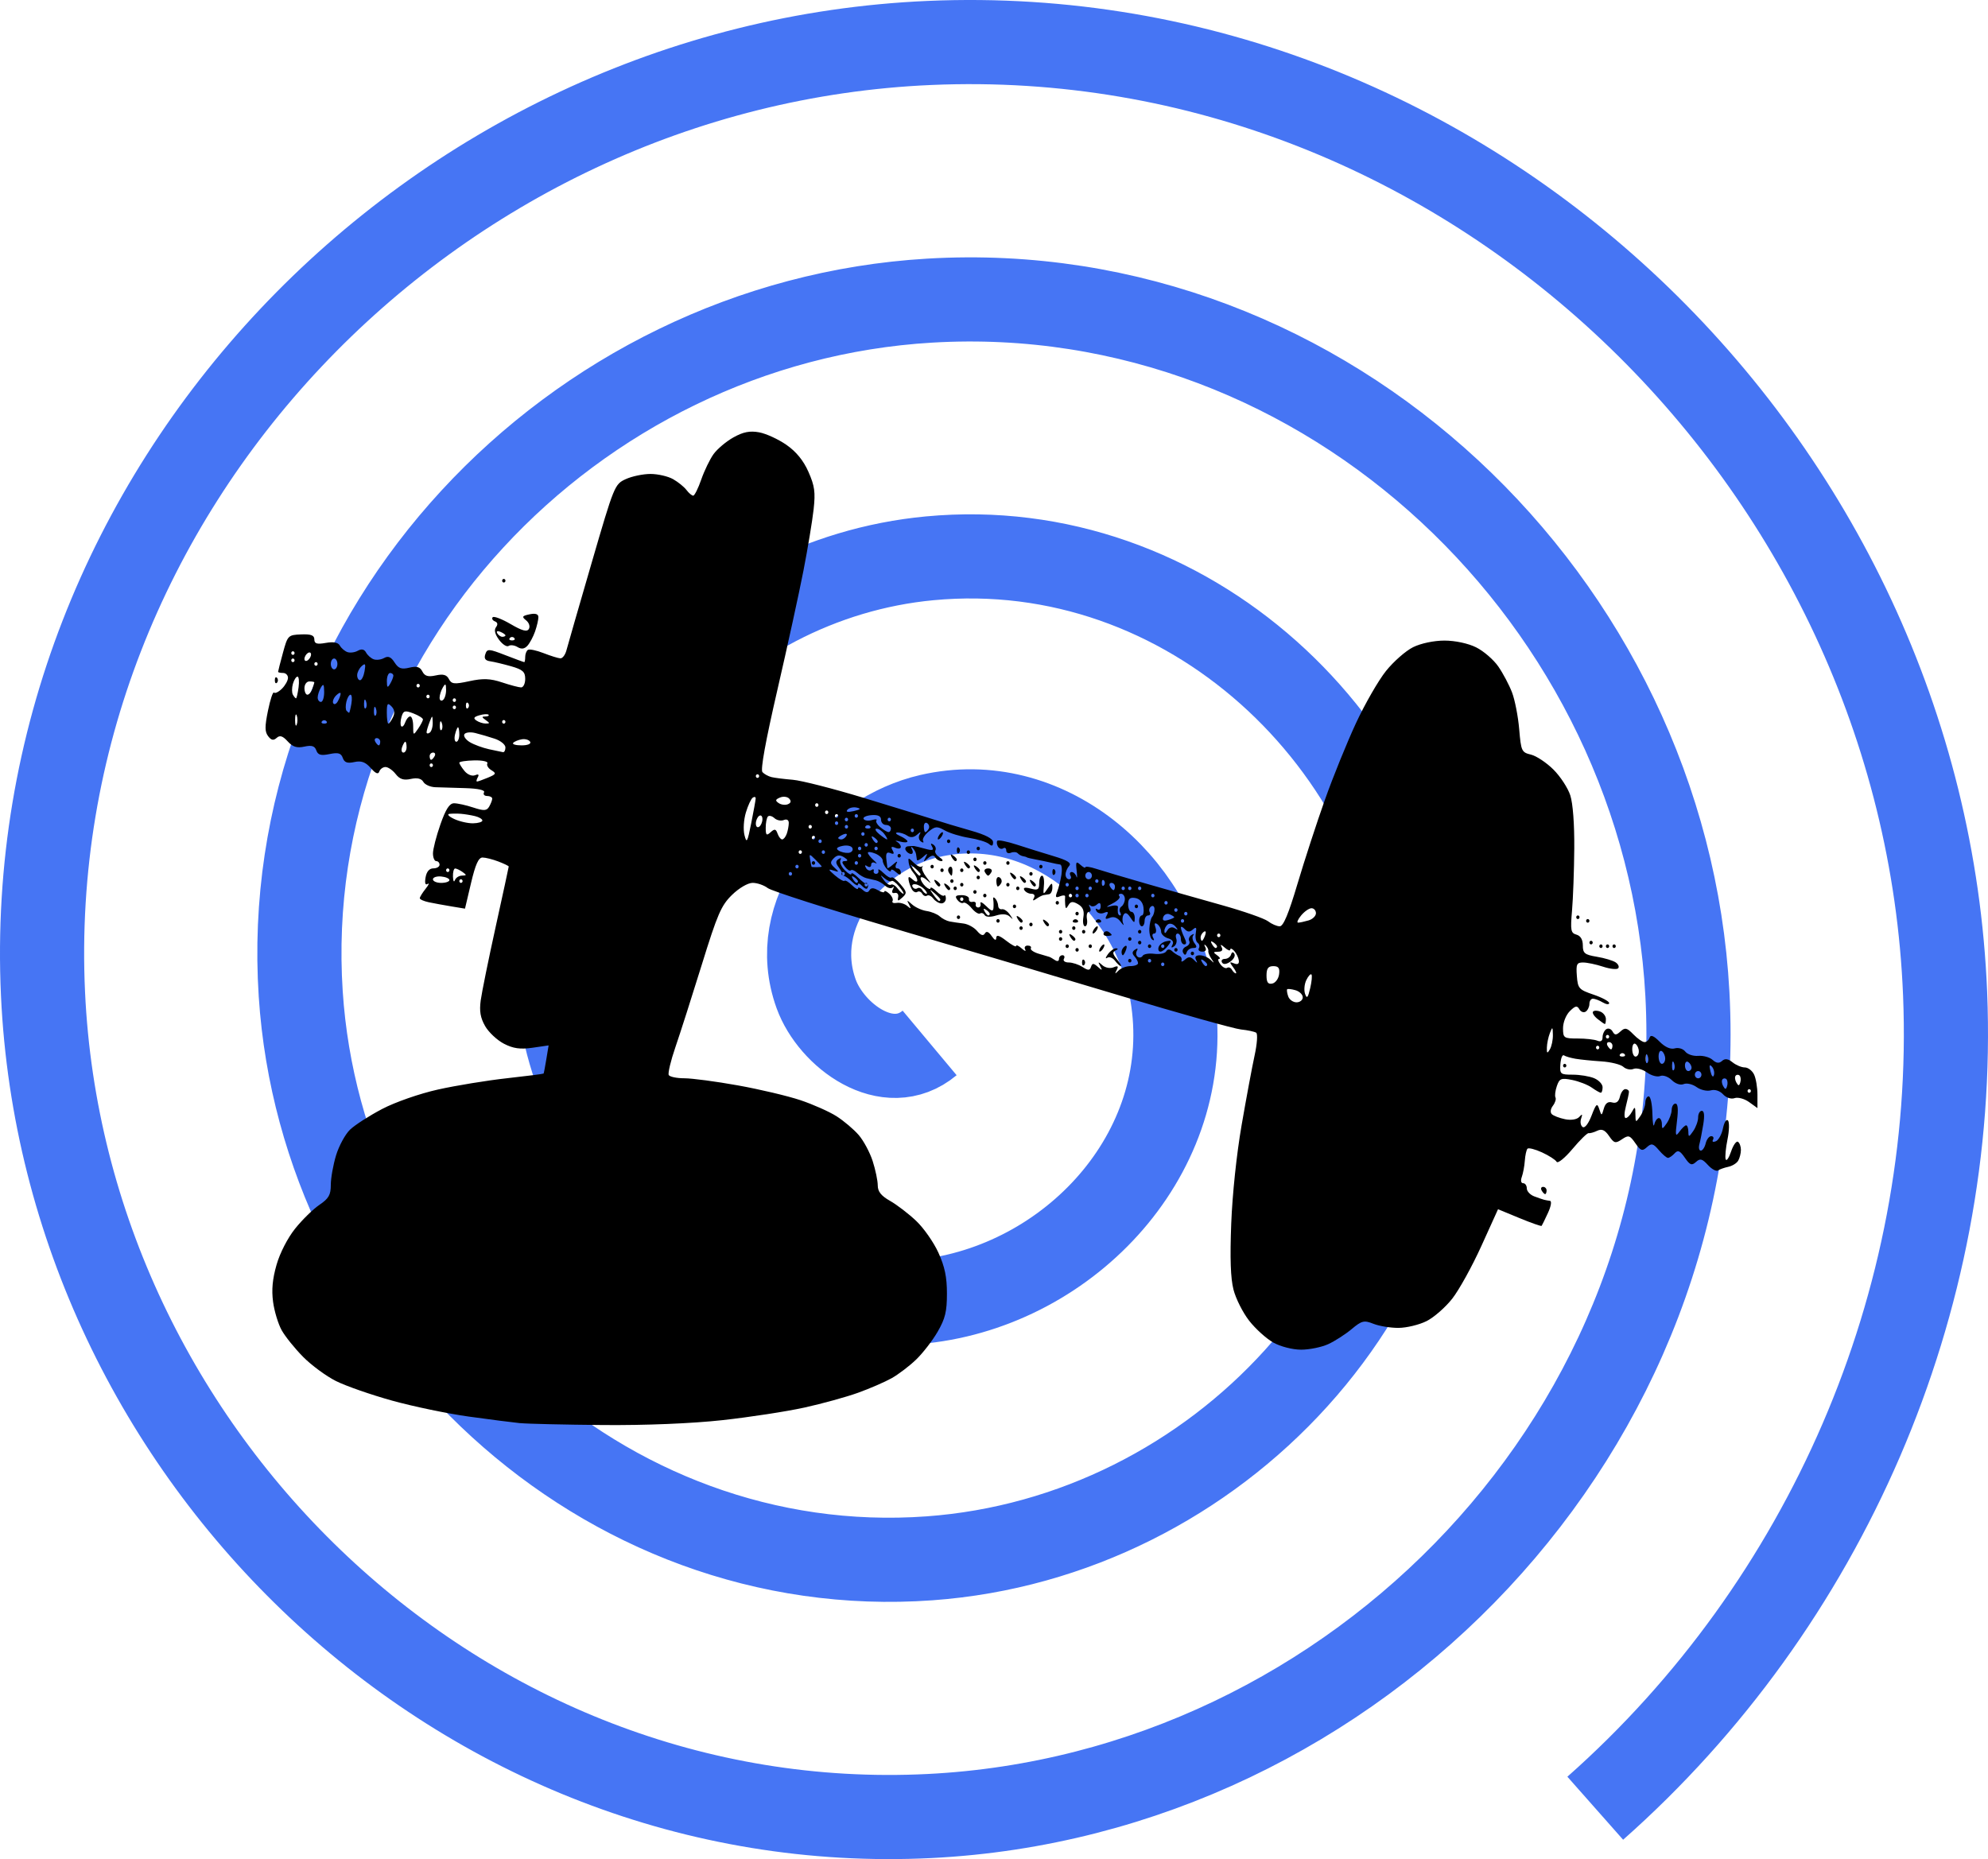 <?xml version="1.0" encoding="UTF-8" standalone="no"?>
<!-- Created with Inkscape (http://www.inkscape.org/) -->

<svg
   width="188.167mm"
   height="175.984mm"
   viewBox="0 0 188.167 175.984"
   version="1.1"
   id="svg1"
   xml:space="preserve"
   inkscape:version="1.3.2 (091e20e, 2023-11-25, custom)"
   sodipodi:docname="poids.svg"
   xmlns:inkscape="http://www.inkscape.org/namespaces/inkscape"
   xmlns:sodipodi="http://sodipodi.sourceforge.net/DTD/sodipodi-0.dtd"
   xmlns="http://www.w3.org/2000/svg"
   xmlns:svg="http://www.w3.org/2000/svg"><sodipodi:namedview
     id="namedview1"
     pagecolor="#ffffff"
     bordercolor="#000000"
     borderopacity="0.25"
     inkscape:showpageshadow="2"
     inkscape:pageopacity="0.0"
     inkscape:pagecheckerboard="0"
     inkscape:deskcolor="#d1d1d1"
     inkscape:document-units="mm"
     inkscape:zoom="0.69219276"
     inkscape:cx="450.7415"
     inkscape:cy="389.34241"
     inkscape:window-width="1920"
     inkscape:window-height="991"
     inkscape:window-x="-9"
     inkscape:window-y="-9"
     inkscape:window-maximized="1"
     inkscape:current-layer="layer1" /><defs
     id="defs1" /><g
     inkscape:label="Calque 1"
     inkscape:groupmode="layer"
     id="layer1"
     transform="translate(-11.18,-60.505)"><path
       sodipodi:type="spiral"
       style="fill:none;fill-rule:evenodd;stroke:#4675f4;stroke-width:7.965;stroke-dasharray:none;stroke-opacity:1"
       id="path1-3"
       sodipodi:cx="99.38224"
       sodipodi:cy="144.10425"
       sodipodi:expansion="1"
       sodipodi:revolution="4.0812249"
       sodipodi:radius="99.554665"
       sodipodi:argument="-24.757502"
       sodipodi:t0="0.046622954"
       d="m 99.382,148.746 c -3.959,3.311 -9.321,-0.717 -10.74,-4.642 -2.759,-7.632 3.475,-15.163 10.74,-16.838 11.025,-2.542 21.144,6.251 22.937,16.838 2.433,14.372 -9.028,27.175 -22.937,29.035 -17.705,2.367 -33.229,-11.806 -35.133,-29.035 -2.324,-21.033 14.583,-39.297 35.133,-41.232 24.359,-2.294 45.372,17.36 47.33,41.232 2.271,27.683 -20.136,51.452 -47.33,53.428 -31.007,2.253 -57.536,-22.913 -59.527,-53.428 -2.239,-34.33 25.69,-63.623 59.527,-65.625 37.653,-2.228 69.712,28.466 71.723,65.625 2.218,40.975 -31.242,75.802 -71.723,77.822 -44.298,2.21 -81.893,-34.019 -83.92,-77.822 -2.203,-47.62 36.795,-87.986 83.92,-90.018 50.943,-2.197 94.079,39.572 96.117,90.018 1.177,29.15 -11.296,57.785 -33.115,77.084"
       transform="translate(-0.211,10.484)" /><path
       style="fill:#000000;stroke-width:1.235"
       d="m 60.423,195.224 c -0.686,-0.068 -2.877,-0.349 -4.87,-0.625 -1.992,-0.276 -5.258,-0.955 -7.258,-1.51 -2,-0.555 -4.394,-1.39 -5.32,-1.856 -0.927,-0.466 -2.326,-1.496 -3.109,-2.29 -0.784,-0.793 -1.694,-1.925 -2.023,-2.514 -0.329,-0.589 -0.696,-1.797 -0.815,-2.684 -0.154,-1.144 -0.058,-2.166 0.329,-3.519 0.319,-1.114 1.05,-2.535 1.758,-3.419 0.666,-0.831 1.699,-1.843 2.294,-2.247 0.89,-0.604 1.082,-0.941 1.082,-1.894 0,-0.637 0.225,-1.897 0.499,-2.798 0.275,-0.901 0.871,-1.996 1.325,-2.432 0.454,-0.436 1.817,-1.313 3.028,-1.95 1.24,-0.652 3.555,-1.458 5.302,-1.847 1.705,-0.379 4.64,-0.859 6.522,-1.067 1.882,-0.208 3.442,-0.408 3.467,-0.444 0.025,-0.036 0.141,-0.651 0.259,-1.365 l 0.214,-1.299 -1.534,0.223 c -1.151,0.168 -1.826,0.071 -2.704,-0.387 -0.644,-0.336 -1.441,-1.085 -1.772,-1.665 -0.447,-0.785 -0.554,-1.406 -0.418,-2.425 0.101,-0.754 0.739,-3.893 1.418,-6.976 0.679,-3.083 1.235,-5.65 1.235,-5.704 0,-0.054 -0.442,-0.268 -0.982,-0.475 -0.54,-0.207 -1.215,-0.376 -1.499,-0.376 -0.379,0 -0.67,0.647 -1.088,2.42 l -0.571,2.42 -1.282,-0.212 c -0.705,-0.117 -1.668,-0.293 -2.139,-0.392 -0.472,-0.099 -0.858,-0.271 -0.858,-0.383 0,-0.112 0.246,-0.511 0.546,-0.888 0.3,-0.377 0.391,-0.586 0.201,-0.466 -0.227,0.144 -0.294,-0.07 -0.198,-0.626 0.095,-0.543 0.358,-0.846 0.735,-0.846 0.323,0 0.587,-0.154 0.587,-0.343 0,-0.188 -0.14,-0.343 -0.312,-0.343 -0.172,0 -0.312,-0.329 -0.312,-0.732 0,-0.402 0.316,-1.633 0.702,-2.735 0.51,-1.456 0.862,-2.005 1.289,-2.009 0.323,-0.003 1.141,0.177 1.818,0.4 1.018,0.335 1.279,0.32 1.513,-0.086 0.155,-0.27 0.285,-0.606 0.287,-0.747 0.003,-0.141 -0.214,-0.257 -0.481,-0.257 -0.267,0 -0.399,-0.154 -0.293,-0.343 0.12,-0.212 -0.554,-0.364 -1.775,-0.4 -1.082,-0.032 -2.357,-0.07 -2.833,-0.086 -0.476,-0.015 -0.988,-0.243 -1.138,-0.506 -0.181,-0.318 -0.578,-0.411 -1.186,-0.277 -0.674,0.148 -1.049,0.027 -1.432,-0.464 -0.285,-0.366 -0.718,-0.665 -0.963,-0.665 -0.245,0 -0.509,0.193 -0.588,0.428 -0.098,0.295 -0.35,0.191 -0.81,-0.333 -0.498,-0.568 -0.892,-0.712 -1.554,-0.566 -0.657,0.144 -0.939,0.044 -1.091,-0.389 -0.16,-0.457 -0.433,-0.537 -1.256,-0.367 -0.811,0.167 -1.097,0.088 -1.249,-0.347 -0.147,-0.421 -0.434,-0.512 -1.134,-0.358 -0.7,0.154 -1.099,0.028 -1.575,-0.495 -0.474,-0.521 -0.742,-0.606 -1.044,-0.331 -0.298,0.272 -0.512,0.229 -0.806,-0.16 -0.323,-0.428 -0.326,-0.896 -0.014,-2.429 0.213,-1.044 0.468,-1.809 0.568,-1.7 0.099,0.109 0.438,-0.057 0.752,-0.369 0.314,-0.312 0.571,-0.775 0.571,-1.028 0,-0.253 -0.211,-0.461 -0.468,-0.461 -0.257,0 -0.468,-0.049 -0.468,-0.109 0,-0.06 0.206,-0.869 0.459,-1.798 0.447,-1.646 0.491,-1.691 1.715,-1.741 0.941,-0.038 1.257,0.08 1.257,0.473 0,0.408 0.242,0.481 1.087,0.331 0.718,-0.128 1.168,-0.044 1.325,0.248 0.131,0.243 0.449,0.52 0.706,0.617 0.257,0.096 0.706,0.041 0.997,-0.123 0.355,-0.2 0.612,-0.145 0.78,0.167 0.138,0.256 0.461,0.545 0.718,0.641 0.257,0.096 0.705,0.041 0.995,-0.122 0.383,-0.216 0.653,-0.101 0.986,0.423 0.363,0.57 0.654,0.673 1.396,0.494 0.706,-0.17 1.01,-0.082 1.235,0.36 0.224,0.44 0.539,0.533 1.264,0.374 0.71,-0.156 1.04,-0.065 1.249,0.345 0.244,0.479 0.514,0.507 1.941,0.197 1.281,-0.278 1.98,-0.252 3.079,0.114 0.782,0.261 1.597,0.476 1.811,0.478 0.214,0.002 0.39,-0.362 0.39,-0.808 0,-0.667 -0.236,-0.879 -1.325,-1.191 -0.729,-0.208 -1.622,-0.421 -1.984,-0.473 -0.47,-0.067 -0.604,-0.259 -0.468,-0.668 0.177,-0.532 0.317,-0.526 1.894,0.086 0.937,0.363 1.744,0.66 1.793,0.66 0.049,0 0.09,-0.222 0.09,-0.494 0,-0.271 0.115,-0.571 0.255,-0.666 0.14,-0.095 0.807,0.043 1.481,0.307 0.675,0.264 1.393,0.487 1.596,0.495 0.203,0.007 0.459,-0.332 0.57,-0.756 0.11,-0.424 1.18,-4.135 2.376,-8.246 2.145,-7.371 2.19,-7.482 3.241,-7.964 0.586,-0.269 1.638,-0.489 2.338,-0.489 0.7,0 1.662,0.221 2.138,0.491 0.476,0.27 1.047,0.733 1.27,1.028 0.223,0.295 0.509,0.536 0.637,0.536 0.127,0 0.469,-0.685 0.76,-1.522 0.291,-0.837 0.814,-1.92 1.163,-2.407 0.349,-0.487 1.196,-1.201 1.883,-1.586 0.926,-0.519 1.557,-0.643 2.441,-0.479 0.656,0.122 1.814,0.655 2.575,1.184 0.932,0.649 1.612,1.484 2.086,2.558 0.589,1.337 0.668,1.911 0.489,3.55 -0.118,1.075 -0.551,3.685 -0.962,5.799 -0.411,2.114 -1.522,7.195 -2.468,11.291 -1.122,4.861 -1.613,7.564 -1.414,7.783 0.168,0.185 0.553,0.396 0.854,0.47 0.302,0.074 1.208,0.187 2.013,0.253 0.805,0.065 3.823,0.835 6.705,1.71 2.882,0.875 5.872,1.797 6.644,2.049 0.772,0.251 2.351,0.725 3.508,1.053 1.401,0.397 2.105,0.765 2.105,1.101 0,0.358 -0.114,0.405 -0.39,0.164 -0.214,-0.188 -1.057,-0.447 -1.873,-0.577 -0.816,-0.13 -1.854,-0.447 -2.308,-0.706 -0.72,-0.41 -0.914,-0.397 -1.525,0.107 -0.385,0.317 -0.623,0.716 -0.529,0.887 0.095,0.17 0.008,0.198 -0.193,0.062 -0.201,-0.136 -0.266,-0.43 -0.144,-0.652 0.167,-0.305 0.108,-0.304 -0.239,0.005 -0.298,0.265 -0.621,0.297 -0.917,0.091 -0.252,-0.175 -0.668,-0.31 -0.925,-0.301 -0.261,0.008 -0.158,0.153 0.234,0.326 0.386,0.17 0.702,0.402 0.702,0.515 0,0.113 -0.316,0.119 -0.702,0.014 -0.386,-0.105 -0.526,-0.103 -0.312,0.006 0.214,0.108 0.39,0.333 0.39,0.5 0,0.167 -0.234,0.205 -0.519,0.085 -0.379,-0.16 -0.449,-0.095 -0.261,0.24 0.183,0.325 0.122,0.402 -0.206,0.263 -0.334,-0.141 -0.443,0.011 -0.389,0.541 0.042,0.405 0.087,0.794 0.102,0.865 0.014,0.07 0.263,-0.084 0.554,-0.343 0.359,-0.319 0.453,-0.333 0.293,-0.042 -0.129,0.236 -0.086,0.428 0.096,0.428 0.182,0 0.33,0.173 0.33,0.385 0,0.266 -0.145,0.253 -0.468,-0.042 -0.257,-0.235 -0.468,-0.3 -0.468,-0.145 0,0.155 -0.175,0.089 -0.39,-0.146 -0.214,-0.235 -0.39,-0.595 -0.39,-0.8 0,-0.204 -0.316,-0.5 -0.702,-0.657 -0.386,-0.157 -0.702,-0.191 -0.702,-0.077 0,0.115 0.246,0.429 0.546,0.699 0.3,0.27 0.37,0.394 0.156,0.274 -0.214,-0.119 -0.39,-0.044 -0.39,0.166 0,0.211 -0.162,0.273 -0.36,0.139 -0.225,-0.153 -0.275,-0.094 -0.134,0.157 0.124,0.221 0.36,0.31 0.524,0.199 0.164,-0.111 0.259,-0.075 0.212,0.08 -0.047,0.155 0.055,0.282 0.226,0.282 0.172,0 0.266,-0.15 0.211,-0.333 -0.056,-0.183 0.166,-0.067 0.493,0.258 0.327,0.325 0.664,0.514 0.75,0.42 0.085,-0.094 0.465,0.191 0.843,0.633 0.621,0.726 0.639,0.847 0.192,1.256 -0.414,0.378 -0.48,0.372 -0.4,-0.034 0.053,-0.267 -0.09,-0.444 -0.317,-0.392 -0.256,0.058 -0.326,-0.072 -0.184,-0.343 0.126,-0.24 0.114,-0.322 -0.026,-0.183 -0.14,0.14 -0.458,0.069 -0.705,-0.156 -0.247,-0.226 -0.646,-0.456 -0.886,-0.511 -0.24,-0.055 -0.633,-0.146 -0.873,-0.201 -0.24,-0.055 -0.639,-0.285 -0.886,-0.511 -0.247,-0.226 -0.522,-0.331 -0.611,-0.234 -0.088,0.097 -0.338,-0.058 -0.555,-0.346 -0.321,-0.425 -0.315,-0.524 0.034,-0.533 0.291,-0.007 0.254,-0.122 -0.116,-0.358 -0.387,-0.248 -0.667,-0.221 -0.972,0.092 -0.362,0.372 -0.35,0.511 0.076,0.9 0.452,0.413 0.439,0.439 -0.12,0.257 -0.515,-0.168 -0.489,-0.088 0.151,0.462 0.426,0.366 0.836,0.599 0.91,0.518 0.074,-0.082 0.392,0.107 0.706,0.419 0.314,0.312 0.571,0.448 0.571,0.301 0,-0.146 0.198,-0.086 0.44,0.135 0.302,0.275 0.504,0.288 0.643,0.041 0.141,-0.25 0.388,-0.251 0.807,-0.006 0.333,0.196 0.605,0.254 0.605,0.13 0,-0.124 0.209,-0.035 0.464,0.198 0.255,0.233 0.395,0.546 0.31,0.697 -0.085,0.151 0.092,0.23 0.393,0.176 0.301,-0.053 0.75,0.076 0.997,0.287 0.36,0.308 0.395,0.282 0.174,-0.13 -0.243,-0.453 -0.209,-0.455 0.286,-0.011 0.309,0.276 0.929,0.556 1.377,0.622 0.448,0.066 1.006,0.294 1.239,0.506 0.233,0.212 0.657,0.43 0.943,0.484 0.286,0.054 0.871,0.14 1.299,0.191 0.429,0.051 1.013,0.37 1.297,0.709 0.35,0.416 0.587,0.493 0.732,0.236 0.143,-0.254 0.356,-0.174 0.642,0.24 0.281,0.407 0.431,0.465 0.438,0.168 0.007,-0.314 0.295,-0.228 0.945,0.28 0.515,0.402 0.936,0.625 0.936,0.495 0,-0.13 0.237,-0.025 0.528,0.234 0.29,0.259 0.437,0.303 0.326,0.099 -0.111,-0.204 -0.004,-0.371 0.238,-0.371 0.242,0 0.377,0.112 0.3,0.249 -0.077,0.137 0.245,0.368 0.715,0.514 0.47,0.146 0.926,0.28 1.011,0.299 0.086,0.018 0.331,0.156 0.546,0.305 0.222,0.155 0.39,0.116 0.39,-0.091 0,-0.2 0.149,-0.363 0.33,-0.363 0.182,0 0.244,0.154 0.138,0.343 -0.106,0.188 0.098,0.343 0.454,0.343 0.355,0 0.943,0.193 1.307,0.428 0.532,0.345 0.688,0.342 0.806,-0.014 0.119,-0.362 0.236,-0.362 0.643,0 0.419,0.373 0.454,0.362 0.222,-0.071 -0.231,-0.43 -0.196,-0.443 0.212,-0.08 0.268,0.239 0.739,0.328 1.047,0.199 0.423,-0.178 0.497,-0.118 0.306,0.251 -0.205,0.394 -0.173,0.405 0.167,0.058 0.231,-0.235 0.743,-0.428 1.137,-0.428 0.394,0 0.717,-0.123 0.717,-0.274 0,-0.151 -0.153,-0.442 -0.339,-0.646 -0.244,-0.268 -0.231,-0.446 0.048,-0.635 0.241,-0.163 0.308,-0.122 0.178,0.109 -0.115,0.204 -0.076,0.462 0.086,0.572 0.162,0.11 0.372,0.064 0.466,-0.103 0.094,-0.167 0.589,-0.251 1.099,-0.185 0.511,0.065 1.017,-0.039 1.126,-0.232 0.128,-0.227 0.326,-0.234 0.559,-0.021 0.199,0.182 0.502,0.382 0.674,0.445 0.172,0.063 0.269,0.256 0.216,0.43 -0.052,0.173 0.098,0.138 0.335,-0.077 0.325,-0.296 0.532,-0.289 0.843,0.028 0.326,0.332 0.367,0.331 0.192,-0.007 -0.142,-0.276 -0.013,-0.428 0.36,-0.428 0.319,0 0.776,0.193 1.017,0.428 0.362,0.355 0.377,0.34 0.089,-0.086 -0.192,-0.283 -0.325,-0.617 -0.297,-0.742 0.028,-0.126 -0.076,-0.357 -0.232,-0.514 -0.165,-0.166 -0.19,-0.106 -0.059,0.143 0.14,0.268 0.035,0.428 -0.28,0.428 -0.278,0 -0.424,-0.144 -0.325,-0.319 0.099,-0.175 0.045,-0.41 -0.118,-0.521 -0.164,-0.111 -0.242,-0.521 -0.174,-0.911 0.096,-0.545 0.032,-0.624 -0.276,-0.344 -0.285,0.26 -0.506,0.249 -0.767,-0.038 -0.202,-0.222 -0.367,-0.285 -0.367,-0.141 0,0.144 0.145,0.56 0.323,0.925 0.223,0.457 0.223,0.663 0,0.663 -0.178,0 -0.323,-0.231 -0.323,-0.514 0,-0.283 -0.136,-0.514 -0.302,-0.514 -0.166,0 -0.227,0.216 -0.135,0.479 0.092,0.264 -0.006,0.596 -0.214,0.738 -0.251,0.171 -0.301,0.116 -0.146,-0.16 0.15,-0.266 -0.003,-0.487 -0.42,-0.607 -0.36,-0.104 -0.655,-0.392 -0.655,-0.642 0,-0.25 -0.164,-0.565 -0.365,-0.701 -0.245,-0.167 -0.3,-0.061 -0.166,0.322 0.109,0.314 0.055,0.57 -0.121,0.57 -0.176,0 -0.22,0.178 -0.098,0.396 0.126,0.224 0.087,0.303 -0.09,0.183 -0.172,-0.117 -0.294,-0.596 -0.271,-1.064 0.023,-0.469 0.142,-0.962 0.264,-1.097 0.123,-0.135 0.223,-0.459 0.223,-0.722 0,-0.262 -0.143,-0.38 -0.317,-0.262 -0.174,0.118 -0.236,0.359 -0.138,0.534 0.099,0.175 0.031,0.319 -0.151,0.319 -0.182,0 -0.33,0.231 -0.33,0.514 0,0.283 -0.117,0.514 -0.26,0.514 -0.143,0 -0.26,-0.231 -0.26,-0.514 0,-0.283 0.116,-0.514 0.258,-0.514 0.142,0 0.21,-0.347 0.152,-0.771 -0.066,-0.479 -0.36,-0.812 -0.778,-0.88 -0.504,-0.082 -0.672,0.068 -0.672,0.599 0,0.39 0.14,0.709 0.312,0.709 0.172,0 0.312,0.261 0.312,0.579 0,0.518 -0.044,0.513 -0.42,-0.052 -0.291,-0.437 -0.488,-0.51 -0.642,-0.237 -0.122,0.217 -0.133,0.587 -0.025,0.823 0.109,0.236 -0.006,0.156 -0.254,-0.177 -0.289,-0.388 -0.652,-0.521 -1.01,-0.37 -0.416,0.175 -0.493,0.118 -0.3,-0.224 0.188,-0.334 0.119,-0.4 -0.251,-0.244 -0.28,0.118 -0.605,0.043 -0.723,-0.166 -0.118,-0.209 -0.075,-0.286 0.094,-0.171 0.169,0.115 0.308,-0.013 0.308,-0.284 0,-0.339 -0.115,-0.389 -0.367,-0.159 -0.202,0.184 -0.481,0.22 -0.622,0.08 -0.14,-0.14 -0.154,-0.061 -0.031,0.174 0.123,0.236 0.084,0.428 -0.088,0.428 -0.172,0 -0.258,0.308 -0.192,0.685 0.066,0.377 -0.015,0.685 -0.18,0.685 -0.165,0 -0.236,-0.385 -0.159,-0.856 0.102,-0.616 -0.039,-0.963 -0.501,-1.234 -0.493,-0.29 -0.705,-0.27 -0.91,0.086 -0.218,0.378 -0.275,0.369 -0.309,-0.05 -0.023,-0.283 -0.027,-0.624 -0.007,-0.758 0.018,-0.134 -0.2,-0.146 -0.485,-0.026 -0.416,0.175 -0.468,0.088 -0.264,-0.441 0.14,-0.362 0.32,-1.083 0.401,-1.601 0.081,-0.518 0.026,-0.954 -0.122,-0.968 -0.148,-0.014 -0.55,-0.095 -0.893,-0.179 -0.343,-0.084 -0.975,-0.216 -1.403,-0.293 -0.429,-0.077 -0.815,-0.17 -0.858,-0.207 -0.043,-0.037 -0.207,-0.086 -0.364,-0.109 -0.157,-0.024 -0.381,-0.148 -0.498,-0.276 -0.117,-0.128 -0.409,-0.15 -0.65,-0.049 -0.241,0.101 -0.437,0.006 -0.437,-0.215 0,-0.22 -0.131,-0.311 -0.29,-0.202 -0.16,0.108 -0.384,0.03 -0.499,-0.174 -0.115,-0.204 -0.137,-0.45 -0.049,-0.546 0.088,-0.097 0.909,0.068 1.824,0.366 0.916,0.298 2.486,0.788 3.489,1.089 1.327,0.398 1.731,0.651 1.481,0.925 -0.189,0.207 -0.343,0.577 -0.343,0.822 0,0.245 0.149,0.445 0.33,0.445 0.182,0 0.244,-0.154 0.138,-0.343 -0.106,-0.188 -0.054,-0.343 0.115,-0.343 0.169,0 0.37,0.193 0.446,0.428 0.076,0.236 0.087,-0.015 0.023,-0.556 -0.099,-0.842 -0.048,-0.922 0.352,-0.558 0.257,0.234 0.468,0.341 0.468,0.237 0,-0.104 0.456,-0.04 1.014,0.142 0.557,0.182 2.627,0.796 4.6,1.365 1.972,0.569 5.269,1.505 7.325,2.081 2.056,0.576 4.017,1.261 4.357,1.523 0.34,0.262 0.838,0.476 1.105,0.476 0.345,0 0.834,-1.168 1.683,-4.025 0.658,-2.214 1.827,-5.798 2.597,-7.964 0.77,-2.167 2.094,-5.429 2.941,-7.25 0.847,-1.821 2.124,-4.04 2.838,-4.931 0.714,-0.891 1.865,-1.903 2.558,-2.248 0.733,-0.366 1.977,-0.628 2.975,-0.628 1.009,0 2.243,0.263 2.999,0.64 0.706,0.352 1.649,1.166 2.095,1.809 0.446,0.643 1.033,1.75 1.303,2.461 0.27,0.71 0.575,2.275 0.677,3.476 0.177,2.081 0.229,2.195 1.113,2.408 0.51,0.123 1.465,0.757 2.122,1.409 0.657,0.652 1.378,1.754 1.601,2.448 0.249,0.772 0.395,2.725 0.377,5.03 -0.016,2.072 -0.111,4.716 -0.212,5.875 -0.163,1.886 -0.119,2.125 0.42,2.28 0.391,0.112 0.602,0.471 0.602,1.023 0,0.737 0.176,0.879 1.325,1.07 0.729,0.121 1.532,0.361 1.784,0.534 0.252,0.173 0.358,0.424 0.236,0.559 -0.123,0.135 -0.766,0.066 -1.431,-0.153 -0.664,-0.219 -1.516,-0.397 -1.892,-0.397 -0.599,0 -0.672,0.159 -0.588,1.27 0.091,1.188 0.192,1.302 1.578,1.773 0.815,0.277 1.481,0.636 1.481,0.798 0,0.162 -0.271,0.135 -0.603,-0.06 -0.332,-0.195 -0.753,-0.355 -0.936,-0.355 -0.183,0 -0.332,0.222 -0.332,0.494 0,0.271 -0.156,0.6 -0.347,0.729 -0.191,0.129 -0.463,0.029 -0.605,-0.223 -0.207,-0.369 -0.384,-0.333 -0.901,0.18 -0.362,0.36 -0.643,1.064 -0.643,1.614 0,0.924 0.071,0.975 1.378,0.975 0.758,0 1.6,0.093 1.871,0.208 0.319,0.134 0.493,0.021 0.493,-0.322 0,-0.292 0.156,-0.636 0.347,-0.766 0.191,-0.129 0.461,-0.033 0.6,0.215 0.209,0.371 0.341,0.37 0.754,-0.007 0.426,-0.388 0.607,-0.346 1.213,0.279 0.392,0.404 0.867,0.735 1.056,0.735 0.189,0 0.406,-0.193 0.483,-0.428 0.096,-0.294 0.392,-0.173 0.947,0.387 0.511,0.516 1.037,0.749 1.435,0.635 0.345,-0.099 0.791,0.036 0.99,0.3 0.2,0.264 0.752,0.448 1.228,0.408 0.476,-0.04 1.089,0.132 1.364,0.382 0.351,0.32 0.615,0.349 0.89,0.099 0.276,-0.251 0.569,-0.213 0.995,0.129 0.332,0.267 0.853,0.485 1.158,0.485 0.304,0 0.698,0.298 0.876,0.663 0.178,0.364 0.323,1.23 0.323,1.923 v 1.261 l -0.794,-0.571 c -0.437,-0.314 -1.053,-0.481 -1.37,-0.37 -0.332,0.116 -0.794,-0.038 -1.088,-0.361 -0.302,-0.332 -0.779,-0.485 -1.164,-0.375 -0.359,0.103 -0.965,-0.038 -1.348,-0.314 -0.383,-0.276 -0.932,-0.402 -1.219,-0.28 -0.304,0.128 -0.775,-0.03 -1.124,-0.376 -0.33,-0.328 -0.824,-0.503 -1.096,-0.388 -0.273,0.115 -0.838,-0.037 -1.257,-0.339 -0.418,-0.301 -0.99,-0.451 -1.271,-0.333 -0.28,0.118 -0.713,0.03 -0.96,-0.196 -0.248,-0.226 -1.177,-0.458 -2.066,-0.516 -0.888,-0.058 -1.992,-0.169 -2.453,-0.247 -0.461,-0.078 -0.958,-0.223 -1.105,-0.323 -0.146,-0.099 -0.298,0.271 -0.336,0.823 -0.066,0.954 -0.007,1.004 1.162,1.004 0.678,0 1.592,0.15 2.032,0.334 0.44,0.184 0.8,0.569 0.8,0.856 0,0.287 -0.075,0.522 -0.167,0.522 -0.092,0 -0.478,-0.22 -0.858,-0.488 -0.38,-0.269 -1.216,-0.594 -1.858,-0.723 -1.036,-0.208 -1.198,-0.143 -1.445,0.574 -0.153,0.445 -0.212,0.931 -0.132,1.08 0.08,0.15 -0.028,0.503 -0.242,0.785 -0.229,0.303 -0.272,0.629 -0.105,0.796 0.156,0.156 0.719,0.372 1.251,0.481 0.57,0.117 1.123,0.029 1.344,-0.212 0.292,-0.319 0.332,-0.284 0.18,0.155 -0.108,0.311 -0.043,0.669 0.144,0.795 0.2,0.136 0.546,-0.306 0.843,-1.079 0.437,-1.139 0.532,-1.22 0.727,-0.624 0.219,0.67 0.229,0.669 0.437,-0.051 0.144,-0.499 0.397,-0.683 0.783,-0.572 0.388,0.112 0.624,-0.064 0.74,-0.549 0.093,-0.392 0.323,-0.713 0.511,-0.713 0.188,0 0.341,0.117 0.341,0.259 0,0.143 -0.13,0.759 -0.29,1.37 -0.164,0.627 -0.171,1.111 -0.015,1.111 0.151,0 0.418,-0.27 0.592,-0.599 0.279,-0.526 0.319,-0.496 0.327,0.237 0.008,0.809 0.024,0.815 0.467,0.171 0.252,-0.366 0.462,-0.935 0.468,-1.264 0.006,-0.33 0.15,-0.599 0.322,-0.599 0.172,0 0.328,0.732 0.348,1.627 0.02,0.895 0.1,1.357 0.179,1.028 0.079,-0.33 0.273,-0.599 0.432,-0.599 0.159,0 0.289,0.261 0.289,0.579 0,0.505 0.059,0.494 0.458,-0.086 0.252,-0.366 0.462,-0.935 0.468,-1.264 0.006,-0.33 0.166,-0.599 0.357,-0.599 0.234,0 0.282,0.529 0.147,1.627 -0.175,1.426 -0.146,1.553 0.233,1.028 0.238,-0.33 0.522,-0.599 0.632,-0.599 0.11,0 0.204,0.27 0.209,0.599 0.008,0.542 0.054,0.536 0.468,-0.066 0.252,-0.366 0.458,-0.944 0.458,-1.285 0,-0.341 0.156,-0.62 0.347,-0.62 0.229,0 0.277,0.434 0.139,1.285 -0.114,0.707 -0.279,1.554 -0.368,1.884 -0.088,0.33 -0.027,0.599 0.136,0.599 0.163,0 0.37,-0.308 0.46,-0.685 0.09,-0.377 0.325,-0.685 0.523,-0.685 0.198,0 0.274,0.152 0.169,0.339 -0.108,0.191 0.012,0.253 0.274,0.143 0.256,-0.108 0.558,-0.661 0.671,-1.229 0.114,-0.568 0.326,-0.902 0.471,-0.742 0.146,0.16 0.126,0.968 -0.043,1.795 -0.169,0.827 -0.247,1.675 -0.172,1.884 0.074,0.209 0.304,-0.121 0.51,-0.733 0.206,-0.612 0.5,-1.027 0.655,-0.922 0.155,0.105 0.279,0.452 0.277,0.77 -0.002,0.319 -0.118,0.776 -0.257,1.015 -0.139,0.24 -0.558,0.501 -0.932,0.58 -0.374,0.079 -0.815,0.235 -0.979,0.347 -0.165,0.112 -0.594,-0.121 -0.955,-0.517 -0.542,-0.596 -0.738,-0.645 -1.132,-0.286 -0.397,0.362 -0.572,0.295 -1.054,-0.405 -0.462,-0.672 -0.655,-0.754 -0.969,-0.411 -0.215,0.235 -0.498,0.428 -0.628,0.428 -0.13,0 -0.519,-0.332 -0.862,-0.737 -0.536,-0.632 -0.697,-0.671 -1.133,-0.274 -0.439,0.4 -0.587,0.348 -1.089,-0.376 -0.523,-0.756 -0.649,-0.793 -1.269,-0.374 -0.616,0.417 -0.745,0.384 -1.221,-0.31 -0.394,-0.573 -0.686,-0.703 -1.119,-0.497 -0.322,0.154 -0.689,0.255 -0.815,0.227 -0.126,-0.029 -0.816,0.647 -1.533,1.501 -0.717,0.855 -1.391,1.399 -1.497,1.21 -0.106,-0.189 -0.73,-0.59 -1.385,-0.891 -0.656,-0.301 -1.275,-0.457 -1.375,-0.346 -0.101,0.111 -0.213,0.621 -0.249,1.133 -0.036,0.513 -0.165,1.202 -0.285,1.532 -0.129,0.354 -0.077,0.599 0.127,0.599 0.19,0 0.345,0.221 0.345,0.491 0,0.27 0.316,0.609 0.702,0.754 0.386,0.145 0.807,0.29 0.936,0.323 0.129,0.033 0.378,0.079 0.554,0.102 0.185,0.025 0.103,0.511 -0.196,1.156 -0.284,0.612 -0.55,1.158 -0.592,1.212 -0.042,0.054 -0.988,-0.278 -2.102,-0.738 l -2.025,-0.837 -1.577,3.479 c -0.868,1.913 -2.106,4.155 -2.753,4.981 -0.646,0.826 -1.744,1.786 -2.44,2.133 -0.696,0.347 -1.886,0.634 -2.646,0.639 -0.76,0.005 -1.829,-0.17 -2.375,-0.387 -0.89,-0.354 -1.106,-0.301 -2.066,0.503 -0.59,0.494 -1.586,1.134 -2.215,1.423 -0.628,0.288 -1.784,0.524 -2.568,0.524 -0.802,0 -1.951,-0.295 -2.627,-0.673 -0.661,-0.37 -1.691,-1.302 -2.29,-2.07 -0.598,-0.768 -1.266,-2.092 -1.482,-2.943 -0.276,-1.084 -0.34,-2.95 -0.214,-6.237 0.107,-2.784 0.505,-6.57 0.98,-9.315 0.44,-2.543 0.993,-5.514 1.23,-6.601 0.241,-1.11 0.308,-2.059 0.153,-2.164 -0.152,-0.103 -0.801,-0.242 -1.442,-0.308 -0.641,-0.066 -5.796,-1.51 -11.456,-3.209 -5.66,-1.699 -15.331,-4.572 -21.491,-6.385 -6.16,-1.813 -11.489,-3.518 -11.842,-3.79 -0.353,-0.272 -0.997,-0.494 -1.43,-0.494 -0.451,1.6e-4 -1.287,0.488 -1.955,1.141 -1.023,1 -1.374,1.81 -2.855,6.594 -0.929,2.999 -2.052,6.51 -2.496,7.801 -0.444,1.291 -0.73,2.486 -0.635,2.655 0.095,0.169 0.761,0.307 1.48,0.307 0.719,4e-5 2.994,0.302 5.055,0.672 2.062,0.369 4.728,1 5.925,1.4 1.197,0.401 2.738,1.087 3.424,1.524 0.686,0.438 1.628,1.236 2.093,1.773 0.465,0.538 1.061,1.65 1.325,2.471 0.264,0.822 0.48,1.857 0.48,2.3 0,0.586 0.32,0.988 1.169,1.468 0.643,0.364 1.753,1.216 2.467,1.892 0.714,0.676 1.661,2.03 2.105,3.009 0.603,1.33 0.807,2.307 0.807,3.871 0,1.708 -0.162,2.372 -0.881,3.615 -0.484,0.838 -1.401,2.023 -2.036,2.634 -0.635,0.611 -1.678,1.404 -2.318,1.763 -0.64,0.358 -2.07,0.979 -3.178,1.378 -1.108,0.4 -3.392,1.03 -5.076,1.401 -1.684,0.371 -5.181,0.908 -7.772,1.193 -2.864,0.315 -7.292,0.496 -11.294,0.461 -3.621,-0.032 -7.145,-0.113 -7.831,-0.181 z M 176.902,163.777 c 0,-0.094 -0.07,-0.171 -0.156,-0.171 -0.086,0 -0.156,0.077 -0.156,0.171 0,0.094 0.07,0.171 0.156,0.171 0.086,0 0.156,-0.077 0.156,-0.171 z m -2.306,-1.106 c -0.104,-0.114 -0.273,-0.114 -0.376,-0.001 -0.103,0.113 -0.077,0.401 0.057,0.64 0.196,0.349 0.27,0.349 0.376,0.001 0.072,-0.238 0.047,-0.526 -0.057,-0.64 z m 1.247,-0.343 c -0.104,-0.114 -0.273,-0.114 -0.376,-0.001 -0.103,0.113 -0.077,0.401 0.057,0.64 0.196,0.349 0.27,0.349 0.376,0.001 0.072,-0.238 0.047,-0.526 -0.057,-0.64 z m -3.619,-0.093 c 0,-0.188 -0.14,-0.343 -0.312,-0.343 -0.172,0 -0.312,0.154 -0.312,0.343 0,0.188 0.14,0.343 0.312,0.343 0.172,0 0.312,-0.154 0.312,-0.343 z m 0.988,-0.764 c -0.231,-0.254 -0.272,-0.12 -0.136,0.449 0.11,0.463 0.252,0.618 0.33,0.362 0.075,-0.247 -0.012,-0.612 -0.193,-0.811 z m -3.582,-0.327 c -0.1,-0.273 -0.173,-0.192 -0.188,0.207 -0.013,0.361 0.06,0.563 0.164,0.45 0.104,-0.114 0.115,-0.409 0.025,-0.657 z m 1.658,0.427 c 0,-0.177 -0.14,-0.418 -0.312,-0.534 -0.172,-0.116 -0.312,0.029 -0.312,0.322 0,0.294 0.14,0.534 0.312,0.534 0.172,0 0.312,-0.145 0.312,-0.322 z m -4.153,-1.112 c -0.1,-0.273 -0.173,-0.192 -0.188,0.207 -0.013,0.361 0.06,0.563 0.164,0.45 0.104,-0.114 0.115,-0.409 0.025,-0.657 z m 1.658,0.256 c 0,-0.271 -0.14,-0.589 -0.312,-0.705 -0.172,-0.117 -0.312,0.106 -0.312,0.494 0,0.388 0.14,0.705 0.312,0.705 0.172,0 0.312,-0.222 0.312,-0.494 z m -3.846,-0.42 c -0.114,-0.126 -0.301,-0.126 -0.416,0 -0.114,0.126 -0.021,0.228 0.208,0.228 0.229,0 0.322,-0.103 0.208,-0.228 z m 1.351,-0.265 c 0,-0.271 -0.14,-0.589 -0.312,-0.705 -0.172,-0.117 -0.312,0.106 -0.312,0.494 0,0.388 0.14,0.705 0.312,0.705 0.172,0 0.312,-0.222 0.312,-0.494 z m -8.135,-1.562 c -0.016,-0.784 -0.04,-0.799 -0.285,-0.171 -0.147,0.377 -0.276,0.993 -0.285,1.37 -0.015,0.565 0.036,0.595 0.285,0.171 0.166,-0.283 0.295,-0.899 0.285,-1.37 z m 4.393,1.199 c 0,-0.094 -0.07,-0.171 -0.156,-0.171 -0.086,0 -0.156,0.077 -0.156,0.171 0,0.094 0.07,0.171 0.156,0.171 0.086,0 0.156,-0.077 0.156,-0.171 z m 1.247,-0.171 c 0,-0.188 -0.149,-0.343 -0.33,-0.343 -0.182,0 -0.244,0.154 -0.138,0.343 0.106,0.188 0.255,0.343 0.33,0.343 0.076,0 0.138,-0.154 0.138,-0.343 z m -0.312,-0.856 c 0,-0.094 -0.07,-0.171 -0.156,-0.171 -0.086,0 -0.156,0.077 -0.156,0.171 0,0.094 0.07,0.171 0.156,0.171 0.086,0 0.156,-0.077 0.156,-0.171 z m -29.003,-3.728 c 0,-0.261 -0.31,-0.563 -0.688,-0.672 -0.378,-0.109 -0.733,-0.149 -0.787,-0.089 -0.054,0.06 -0.011,0.362 0.098,0.672 0.108,0.31 0.462,0.563 0.787,0.563 0.325,0 0.59,-0.213 0.59,-0.474 z m 0.823,-2.162 c -0.082,-0.09 -0.3,0.147 -0.484,0.527 -0.185,0.379 -0.239,0.967 -0.121,1.305 0.172,0.491 0.269,0.385 0.484,-0.527 0.148,-0.628 0.203,-1.215 0.121,-1.305 z m -3.062,-0.022 c 0.076,-0.583 -0.056,-0.767 -0.546,-0.767 -0.485,0 -0.645,0.219 -0.645,0.881 0,0.655 0.14,0.852 0.546,0.767 0.3,-0.063 0.591,-0.459 0.645,-0.881 z m -4.349,-0.66 c -0.372,-0.503 -0.361,-0.55 0.087,-0.366 0.341,0.14 0.493,0.045 0.449,-0.282 -0.036,-0.271 -0.233,-0.677 -0.437,-0.901 -0.204,-0.224 -0.371,-0.281 -0.371,-0.126 0,0.155 -0.237,0.07 -0.528,-0.188 -0.359,-0.319 -0.453,-0.333 -0.293,-0.042 0.153,0.279 0.038,0.43 -0.33,0.433 -0.478,0.005 -0.493,0.056 -0.096,0.337 0.257,0.183 0.345,0.334 0.196,0.337 -0.15,0.003 -0.099,0.235 0.113,0.515 0.212,0.281 0.5,0.432 0.64,0.337 0.14,-0.095 0.343,-0.017 0.451,0.175 0.108,0.191 0.275,0.348 0.372,0.348 0.097,0 -0.017,-0.26 -0.252,-0.578 z m -1.056,-0.457 c -0.104,-0.185 0.018,-0.336 0.271,-0.336 0.253,0 0.516,-0.185 0.585,-0.411 0.078,-0.256 0.198,-0.282 0.318,-0.069 0.106,0.189 -0.072,0.525 -0.396,0.747 -0.373,0.256 -0.658,0.281 -0.778,0.069 z m -5.454,0.178 c 0,-0.094 -0.07,-0.171 -0.156,-0.171 -0.086,0 -0.156,0.077 -0.156,0.171 0,0.094 0.07,0.171 0.156,0.171 0.086,0 0.156,-0.077 0.156,-0.171 z m 4.054,0.02 c 0,-0.083 -0.162,-0.261 -0.36,-0.395 -0.223,-0.151 -0.275,-0.094 -0.138,0.151 0.122,0.217 0.284,0.395 0.36,0.395 0.076,0 0.138,-0.068 0.138,-0.151 z m -5.302,-0.363 c 0,-0.094 -0.07,-0.171 -0.156,-0.171 -0.086,0 -0.156,0.077 -0.156,0.171 0,0.094 0.07,0.171 0.156,0.171 0.086,0 0.156,-0.077 0.156,-0.171 z m 6.237,-1.35 c 0,-0.083 -0.162,-0.261 -0.36,-0.395 -0.223,-0.151 -0.275,-0.094 -0.138,0.151 0.122,0.218 0.284,0.395 0.36,0.395 0.076,0 0.138,-0.068 0.138,-0.151 z m -1.128,-1.066 c 0.106,-0.305 0.054,-0.442 -0.123,-0.322 -0.17,0.115 -0.308,0.354 -0.308,0.532 0,0.177 0.055,0.322 0.123,0.322 0.067,0 0.206,-0.239 0.308,-0.532 z m 1.44,0.018 c 0,-0.094 -0.07,-0.171 -0.156,-0.171 -0.086,0 -0.156,0.077 -0.156,0.171 0,0.094 0.07,0.171 0.156,0.171 0.086,0 0.156,-0.077 0.156,-0.171 z m -4.323,-0.679 c 0.329,0.205 0.343,0.168 0.062,-0.166 -0.199,-0.237 -0.515,-0.328 -0.702,-0.201 -0.186,0.127 -0.337,0.414 -0.334,0.638 0.004,0.268 0.098,0.246 0.277,-0.064 0.161,-0.28 0.445,-0.364 0.697,-0.207 z m -0.043,-1.037 c 0,-0.052 -0.199,-0.178 -0.442,-0.281 -0.243,-0.102 -0.513,0.018 -0.6,0.267 -0.108,0.31 0.032,0.399 0.442,0.281 0.33,-0.095 0.6,-0.215 0.6,-0.267 z m 0.936,0.346 c 0,-0.094 -0.07,-0.171 -0.156,-0.171 -0.086,0 -0.156,0.077 -0.156,0.171 0,0.094 0.07,0.171 0.156,0.171 0.086,0 0.156,-0.077 0.156,-0.171 z m 11.773,-0.045 c 0.386,-0.113 0.702,-0.42 0.702,-0.68 0,-0.261 -0.189,-0.474 -0.419,-0.474 -0.231,0 -0.673,0.308 -0.984,0.685 -0.31,0.377 -0.437,0.683 -0.282,0.68 0.155,-0.002 0.598,-0.098 0.984,-0.211 z m -17.84,-0.788 c -0.099,-0.175 -0.037,-0.416 0.138,-0.534 0.174,-0.118 0.317,-0.437 0.317,-0.709 0,-0.271 -0.164,-0.494 -0.364,-0.494 -0.2,0 -0.267,0.106 -0.149,0.236 0.118,0.13 -0.174,0.437 -0.65,0.682 -0.641,0.33 -0.682,0.395 -0.155,0.252 0.39,-0.106 0.689,-0.066 0.665,0.089 -0.025,0.155 -0.028,0.398 -0.007,0.54 0.02,0.141 0.115,0.257 0.211,0.257 0.096,0 0.094,-0.144 -0.006,-0.319 z m 6.38,0.148 c 0,-0.094 -0.07,-0.171 -0.156,-0.171 -0.086,0 -0.156,0.077 -0.156,0.171 0,0.094 0.07,0.171 0.156,0.171 0.086,0 0.156,-0.077 0.156,-0.171 z m -0.936,-0.343 c 0,-0.094 -0.07,-0.171 -0.156,-0.171 -0.086,0 -0.156,0.077 -0.156,0.171 0,0.094 0.07,0.171 0.156,0.171 0.086,0 0.156,-0.077 0.156,-0.171 z m -0.936,-0.685 c 0,-0.094 -0.07,-0.171 -0.156,-0.171 -0.086,0 -0.156,0.077 -0.156,0.171 0,0.094 0.07,0.171 0.156,0.171 0.086,0 0.156,-0.077 0.156,-0.171 z m -9.044,-0.685 c 0,-0.094 -0.07,-0.171 -0.156,-0.171 -0.086,0 -0.156,0.077 -0.156,0.171 0,0.094 0.07,0.171 0.156,0.171 0.086,0 0.156,-0.077 0.156,-0.171 z m 0.624,0 c 0,-0.094 -0.07,-0.171 -0.156,-0.171 -0.086,0 -0.156,0.077 -0.156,0.171 0,0.094 0.07,0.171 0.156,0.171 0.086,0 0.156,-0.077 0.156,-0.171 z m 0.936,0 c 0,-0.094 -0.07,-0.171 -0.156,-0.171 -0.086,0 -0.156,0.077 -0.156,0.171 0,0.094 0.07,0.171 0.156,0.171 0.086,0 0.156,-0.077 0.156,-0.171 z m 6.237,0 c 0,-0.094 -0.07,-0.171 -0.156,-0.171 -0.086,0 -0.156,0.077 -0.156,0.171 0,0.094 0.07,0.171 0.156,0.171 0.086,0 0.156,-0.077 0.156,-0.171 z m -24.171,-0.858 c -0.311,-0.378 -0.636,-0.611 -0.721,-0.517 -0.085,0.094 -0.379,-0.021 -0.652,-0.255 -0.439,-0.376 -0.447,-0.356 -0.071,0.17 0.234,0.328 0.534,0.522 0.666,0.432 0.133,-0.09 0.415,0.066 0.627,0.346 0.212,0.281 0.46,0.51 0.551,0.51 0.091,0 -0.089,-0.309 -0.4,-0.687 z m 16.998,0.173 c 0,-0.094 -0.07,-0.171 -0.156,-0.171 -0.086,0 -0.156,0.077 -0.156,0.171 0,0.094 0.07,0.171 0.156,0.171 0.086,0 0.156,-0.077 0.156,-0.171 z m 1.247,0 c 0,-0.094 -0.07,-0.171 -0.156,-0.171 -0.086,0 -0.156,0.077 -0.156,0.171 0,0.094 0.07,0.171 0.156,0.171 0.086,0 0.156,-0.077 0.156,-0.171 z m 2.183,-0.171 c 0,-0.188 -0.149,-0.343 -0.33,-0.343 -0.182,0 -0.244,0.154 -0.138,0.343 0.106,0.188 0.255,0.343 0.33,0.343 0.076,0 0.138,-0.154 0.138,-0.343 z m 0.936,0.171 c 0,-0.094 -0.07,-0.171 -0.156,-0.171 -0.086,0 -0.156,0.077 -0.156,0.171 0,0.094 0.07,0.171 0.156,0.171 0.086,0 0.156,-0.077 0.156,-0.171 z m 0.624,0 c 0,-0.094 -0.07,-0.171 -0.156,-0.171 -0.086,0 -0.156,0.077 -0.156,0.171 0,0.094 0.07,0.171 0.156,0.171 0.086,0 0.156,-0.077 0.156,-0.171 z m 0.936,0 c 0,-0.094 -0.07,-0.171 -0.156,-0.171 -0.086,0 -0.156,0.077 -0.156,0.171 0,0.094 0.07,0.171 0.156,0.171 0.086,0 0.156,-0.077 0.156,-0.171 z m -6.861,-0.342 c 0,-0.094 -0.07,-0.171 -0.156,-0.171 -0.086,0 -0.156,0.077 -0.156,0.171 0,0.094 0.07,0.171 0.156,0.171 0.086,0 0.156,-0.077 0.156,-0.171 z m 3.326,-0.4 c -0.114,-0.126 -0.208,-0.023 -0.208,0.228 0,0.251 0.094,0.354 0.208,0.228 0.114,-0.126 0.114,-0.331 0,-0.457 z m -61.955,-0.04 c 0,-0.147 -0.351,-0.3 -0.78,-0.339 -0.429,-0.039 -0.78,0.082 -0.78,0.268 0,0.186 0.351,0.339 0.78,0.339 0.429,0 0.78,-0.121 0.78,-0.268 z m 1.195,-0.423 c 0.45,-0.006 0.457,-0.05 0.052,-0.337 -0.257,-0.183 -0.573,-0.334 -0.702,-0.337 -0.129,-0.002 -0.223,0.342 -0.209,0.765 0.014,0.424 0.095,0.578 0.182,0.343 0.087,-0.235 0.391,-0.431 0.677,-0.433 z m 0.052,0.519 c 0,-0.094 -0.07,-0.171 -0.156,-0.171 -0.086,0 -0.156,0.077 -0.156,0.171 0,0.094 0.07,0.171 0.156,0.171 0.086,0 0.156,-0.077 0.156,-0.171 z m 60.188,0 c 0,-0.094 -0.07,-0.171 -0.156,-0.171 -0.086,0 -0.156,0.077 -0.156,0.171 0,0.094 0.07,0.171 0.156,0.171 0.086,0 0.156,-0.077 0.156,-0.171 z m -0.624,-0.514 c 0,-0.188 -0.14,-0.343 -0.312,-0.343 -0.172,0 -0.312,0.154 -0.312,0.343 0,0.188 0.14,0.343 0.312,0.343 0.172,0 0.312,-0.154 0.312,-0.343 z m -28.379,-0.171 c 0,-0.094 -0.07,-0.171 -0.156,-0.171 -0.086,0 -0.156,0.077 -0.156,0.171 0,0.094 0.07,0.171 0.156,0.171 0.086,0 0.156,-0.077 0.156,-0.171 z m -32.433,-0.343 c 0,-0.094 -0.07,-0.171 -0.156,-0.171 -0.086,0 -0.156,0.077 -0.156,0.171 0,0.094 0.07,0.171 0.156,0.171 0.086,0 0.156,-0.077 0.156,-0.171 z m 33.057,-0.343 c 0,-0.094 -0.07,-0.171 -0.156,-0.171 -0.086,0 -0.156,0.077 -0.156,0.171 0,0.094 0.07,0.171 0.156,0.171 0.086,0 0.156,-0.077 0.156,-0.171 z m 2.183,-0.005 c 0,-0.034 -0.27,-0.33 -0.6,-0.658 -0.572,-0.568 -0.595,-0.567 -0.492,0.033 0.06,0.346 0.119,0.642 0.132,0.658 0.013,0.016 0.234,0.029 0.492,0.029 0.257,0 0.468,-0.028 0.468,-0.061 z m -0.936,-0.339 c 0,-0.094 0.07,-0.171 0.156,-0.171 0.086,0 0.156,0.077 0.156,0.171 0,0.094 -0.07,0.171 -0.156,0.171 -0.086,0 -0.156,-0.077 -0.156,-0.171 z m 4.366,0 c 0,-0.094 -0.07,-0.171 -0.156,-0.171 -0.086,0 -0.156,0.077 -0.156,0.171 0,0.094 0.07,0.171 0.156,0.171 0.086,0 0.156,-0.077 0.156,-0.171 z m 0.312,-0.685 c 0,-0.094 -0.07,-0.171 -0.156,-0.171 -0.086,0 -0.156,0.077 -0.156,0.171 0,0.094 0.07,0.171 0.156,0.171 0.086,0 0.156,-0.077 0.156,-0.171 z m -5.613,-0.343 c 0,-0.094 -0.07,-0.171 -0.156,-0.171 -0.086,0 -0.156,0.077 -0.156,0.171 0,0.094 0.07,0.171 0.156,0.171 0.086,0 0.156,-0.077 0.156,-0.171 z m 2.183,0 c 0,-0.094 -0.07,-0.171 -0.156,-0.171 -0.086,0 -0.156,0.077 -0.156,0.171 0,0.094 0.07,0.171 0.156,0.171 0.086,0 0.156,-0.077 0.156,-0.171 z m 2.601,-0.362 c -0.076,-0.219 -0.488,-0.319 -0.93,-0.227 -0.546,0.115 -0.669,0.251 -0.394,0.437 0.219,0.149 0.638,0.251 0.93,0.227 0.292,-0.024 0.47,-0.221 0.394,-0.437 z m 0.83,0.019 c 0,-0.094 -0.07,-0.171 -0.156,-0.171 -0.086,0 -0.156,0.077 -0.156,0.171 0,0.094 0.07,0.171 0.156,0.171 0.086,0 0.156,-0.077 0.156,-0.171 z m 1.559,0 c 0,-0.094 -0.07,-0.171 -0.156,-0.171 -0.086,0 -0.156,0.077 -0.156,0.171 0,0.094 0.07,0.171 0.156,0.171 0.086,0 0.156,-0.077 0.156,-0.171 z m -0.936,-0.343 c 0,-0.094 -0.07,-0.171 -0.156,-0.171 -0.086,0 -0.156,0.077 -0.156,0.171 0,0.094 0.07,0.171 0.156,0.171 0.086,0 0.156,-0.077 0.156,-0.171 z m -10.617,-4.388 c 0.007,-0.152 -0.116,-0.189 -0.275,-0.081 -0.159,0.108 -0.453,0.742 -0.653,1.409 -0.205,0.684 -0.263,1.615 -0.133,2.136 0.205,0.819 0.278,0.69 0.64,-1.131 0.225,-1.13 0.415,-2.18 0.422,-2.332 z m 6.251,4.045 c 0,-0.094 -0.07,-0.171 -0.156,-0.171 -0.086,0 -0.156,0.077 -0.156,0.171 0,0.094 0.07,0.171 0.156,0.171 0.086,0 0.156,-0.077 0.156,-0.171 z m 5.302,0.02 c 0,-0.083 -0.162,-0.261 -0.36,-0.395 -0.223,-0.151 -0.275,-0.094 -0.138,0.151 0.122,0.217 0.284,0.395 0.36,0.395 0.076,0 0.138,-0.068 0.138,-0.151 z m -8.609,-0.733 c 0.104,-0.298 0.189,-0.756 0.189,-1.017 0,-0.283 -0.19,-0.395 -0.472,-0.276 -0.259,0.109 -0.658,0.029 -0.886,-0.179 -0.228,-0.208 -0.507,-0.276 -0.62,-0.152 -0.113,0.124 -0.205,0.604 -0.205,1.067 0,0.706 0.075,0.773 0.464,0.418 0.376,-0.343 0.501,-0.318 0.657,0.129 0.106,0.304 0.303,0.552 0.438,0.552 0.135,0 0.33,-0.244 0.434,-0.542 z m 2.684,0.371 c 0,-0.094 -0.07,-0.171 -0.156,-0.171 -0.086,0 -0.156,0.077 -0.156,0.171 0,0.094 0.07,0.171 0.156,0.171 0.086,0 0.156,-0.077 0.156,-0.171 z m 2.96,-0.167 c 0.109,-0.194 -0.016,-0.252 -0.293,-0.135 -0.266,0.112 -0.484,0.265 -0.484,0.339 0,0.074 0.132,0.135 0.293,0.135 0.161,0 0.379,-0.152 0.484,-0.339 z m 3.589,-0.175 c -0.214,-0.283 -0.546,-0.509 -0.74,-0.503 -0.193,0.007 -0.079,0.237 0.254,0.514 0.333,0.277 0.666,0.503 0.74,0.503 0.074,0 -0.04,-0.231 -0.254,-0.514 z m -1.871,0 c 0,-0.094 -0.07,-0.171 -0.156,-0.171 -0.086,0 -0.156,0.077 -0.156,0.171 0,0.094 0.07,0.171 0.156,0.171 0.086,0 0.156,-0.077 0.156,-0.171 z m 2.495,-0.514 c 0,-0.188 -0.211,-0.343 -0.468,-0.343 -0.257,0 -0.468,-0.225 -0.468,-0.5 0,-0.34 -0.29,-0.477 -0.905,-0.428 -0.498,0.04 -0.833,0.201 -0.744,0.359 0.088,0.158 0.439,0.207 0.78,0.109 0.341,-0.098 0.537,-0.088 0.437,0.022 -0.1,0.11 0.061,0.403 0.359,0.651 0.297,0.248 0.646,0.456 0.775,0.462 0.129,0.007 0.234,-0.143 0.234,-0.332 z m 2.183,0.171 c 0,-0.094 -0.07,-0.171 -0.156,-0.171 -0.086,0 -0.156,0.077 -0.156,0.171 0,0.094 0.07,0.171 0.156,0.171 0.086,0 0.156,-0.077 0.156,-0.171 z m 1.39,-0.148 c 0.099,-0.175 0.037,-0.416 -0.138,-0.534 -0.174,-0.118 -0.317,0.025 -0.317,0.319 0,0.294 0.062,0.534 0.138,0.534 0.076,0 0.218,-0.144 0.317,-0.319 z m -15.735,-0.92 c 0,-0.283 -0.14,-0.419 -0.312,-0.302 -0.172,0.116 -0.312,0.443 -0.312,0.726 0,0.283 0.14,0.419 0.312,0.302 0.172,-0.116 0.312,-0.443 0.312,-0.726 z m 4.678,0.726 c 0,-0.094 -0.07,-0.171 -0.156,-0.171 -0.086,0 -0.156,0.077 -0.156,0.171 0,0.094 0.07,0.171 0.156,0.171 0.086,0 0.156,-0.077 0.156,-0.171 z m 3.43,0 c 0,-0.094 -0.07,-0.171 -0.156,-0.171 -0.086,0 -0.156,0.077 -0.156,0.171 0,0.094 0.07,0.171 0.156,0.171 0.086,0 0.156,-0.077 0.156,-0.171 z m 2.079,-0.057 c -0.114,-0.126 -0.301,-0.126 -0.416,0 -0.114,0.126 -0.021,0.228 0.208,0.228 0.229,0 0.322,-0.103 0.208,-0.228 z m -36.695,-0.535 c 0,-0.138 -0.316,-0.326 -0.702,-0.418 -0.386,-0.092 -0.982,-0.19 -1.325,-0.217 -0.343,-0.028 -0.834,-0.025 -1.091,0.006 -0.257,0.03 -0.058,0.247 0.442,0.481 0.5,0.235 1.307,0.421 1.793,0.413 0.486,-0.007 0.884,-0.126 0.884,-0.264 z m 33.68,0.25 c 0,-0.094 -0.07,-0.171 -0.156,-0.171 -0.086,0 -0.156,0.077 -0.156,0.171 0,0.094 0.07,0.171 0.156,0.171 0.086,0 0.156,-0.077 0.156,-0.171 z m 0.936,-0.343 c 0,-0.094 -0.07,-0.171 -0.156,-0.171 -0.086,0 -0.156,0.077 -0.156,0.171 0,0.094 0.07,0.171 0.156,0.171 0.086,0 0.156,-0.077 0.156,-0.171 z m 4.054,0 c 0,-0.094 -0.07,-0.171 -0.156,-0.171 -0.086,0 -0.156,0.077 -0.156,0.171 0,0.094 0.07,0.171 0.156,0.171 0.086,0 0.156,-0.077 0.156,-0.171 z m -4.99,-0.343 c 0,-0.094 -0.07,-0.171 -0.156,-0.171 -0.086,0 -0.156,0.077 -0.156,0.171 0,0.094 0.07,0.171 0.156,0.171 0.086,0 0.156,-0.077 0.156,-0.171 z m 1.871,0 c 0,-0.094 -0.07,-0.171 -0.156,-0.171 -0.086,0 -0.156,0.077 -0.156,0.171 0,0.094 0.07,0.171 0.156,0.171 0.086,0 0.156,-0.077 0.156,-0.171 z m -2.807,-0.343 c 0,-0.094 -0.07,-0.171 -0.156,-0.171 -0.086,0 -0.156,0.077 -0.156,0.171 0,0.094 0.07,0.171 0.156,0.171 0.086,0 0.156,-0.077 0.156,-0.171 z m 2.696,-0.443 c -0.318,-0.074 -0.715,0.015 -0.881,0.197 -0.195,0.214 0.01,0.262 0.579,0.135 0.653,-0.146 0.731,-0.232 0.302,-0.332 z m -6.396,-0.847 c -0.172,-0.188 -0.563,-0.237 -0.87,-0.107 -0.451,0.19 -0.476,0.291 -0.127,0.528 0.237,0.161 0.628,0.209 0.87,0.107 0.293,-0.123 0.335,-0.299 0.127,-0.528 z m 2.765,0.605 c 0,-0.094 -0.07,-0.171 -0.156,-0.171 -0.086,0 -0.156,0.077 -0.156,0.171 0,0.094 0.07,0.171 0.156,0.171 0.086,0 0.156,-0.077 0.156,-0.171 z m -31.284,-2.593 c 0.783,-0.327 0.818,-0.403 0.326,-0.706 -0.304,-0.187 -0.474,-0.479 -0.378,-0.649 0.096,-0.17 -0.463,-0.295 -1.241,-0.278 -0.778,0.017 -1.415,0.115 -1.415,0.218 0,0.103 0.224,0.458 0.497,0.79 0.278,0.338 0.713,0.512 0.987,0.397 0.323,-0.136 0.413,-0.07 0.264,0.194 -0.124,0.22 -0.156,0.401 -0.071,0.401 0.085,0 0.549,-0.165 1.032,-0.367 z m 25.67,-0.147 c 0,-0.094 -0.07,-0.171 -0.156,-0.171 -0.086,0 -0.156,0.077 -0.156,0.171 0,0.094 0.07,0.171 0.156,0.171 0.086,0 0.156,-0.077 0.156,-0.171 z m -30.874,-1.028 c 0,-0.094 -0.07,-0.171 -0.156,-0.171 -0.086,0 -0.156,0.077 -0.156,0.171 0,0.094 0.07,0.171 0.156,0.171 0.086,0 0.156,-0.077 0.156,-0.171 z m 0.156,-0.856 c 0.106,-0.188 0.044,-0.343 -0.138,-0.343 -0.182,0 -0.33,0.154 -0.33,0.343 0,0.188 0.062,0.343 0.138,0.343 0.076,0 0.224,-0.154 0.33,-0.343 z m -2.651,-0.856 c 0,-0.283 -0.055,-0.514 -0.123,-0.514 -0.067,0 -0.203,0.231 -0.302,0.514 -0.099,0.283 -0.044,0.514 0.123,0.514 0.166,0 0.302,-0.231 0.302,-0.514 z m 9.356,0.027 c 0,-0.268 -0.456,-0.64 -1.014,-0.826 -0.557,-0.186 -1.391,-0.43 -1.852,-0.542 -0.461,-0.112 -0.921,-0.056 -1.022,0.123 -0.101,0.18 0.136,0.517 0.527,0.75 0.391,0.233 1.202,0.531 1.802,0.663 0.6,0.132 1.197,0.257 1.325,0.279 0.129,0.022 0.234,-0.18 0.234,-0.448 z m -11.851,-0.54 c 0,-0.188 -0.149,-0.343 -0.33,-0.343 -0.182,0 -0.244,0.154 -0.138,0.343 0.106,0.188 0.255,0.343 0.33,0.343 0.076,0 0.138,-0.154 0.138,-0.343 z m 14.192,0.006 c -0.105,-0.186 -0.46,-0.292 -0.79,-0.237 -0.33,0.055 -0.697,0.207 -0.816,0.338 -0.119,0.13 0.237,0.237 0.79,0.237 0.582,0 0.926,-0.142 0.816,-0.338 z m -6.708,-0.69 c 0,-0.377 -0.054,-0.685 -0.12,-0.685 -0.066,0 -0.193,0.308 -0.283,0.685 -0.09,0.377 -0.036,0.685 0.12,0.685 0.155,0 0.283,-0.308 0.283,-0.685 z m -3.44,-1.422 c 0.005,-0.123 -0.405,-0.382 -0.911,-0.576 -0.802,-0.307 -0.947,-0.264 -1.12,0.335 -0.109,0.378 -0.119,0.775 -0.022,0.882 0.097,0.107 0.266,-0.059 0.374,-0.368 0.108,-0.31 0.322,-0.563 0.475,-0.563 0.153,0 0.278,0.415 0.278,0.922 0,0.884 0.019,0.895 0.458,0.257 0.252,-0.366 0.462,-0.765 0.468,-0.888 z m 0.924,0.289 c -0.021,-0.724 -0.032,-0.726 -0.29,-0.065 -0.147,0.377 -0.278,0.81 -0.29,0.962 -0.012,0.152 0.118,0.182 0.29,0.065 0.172,-0.116 0.302,-0.549 0.29,-0.962 z m 0.859,0.042 c -0.1,-0.273 -0.173,-0.192 -0.188,0.207 -0.014,0.361 0.06,0.563 0.164,0.45 0.104,-0.114 0.115,-0.409 0.025,-0.657 z m -13.728,-0.707 c -0.087,-0.235 -0.157,-0.043 -0.157,0.428 0,0.471 0.071,0.664 0.157,0.428 0.087,-0.236 0.087,-0.621 0,-0.856 z m 2.808,0.542 c -0.114,-0.126 -0.301,-0.126 -0.416,0 -0.114,0.126 -0.021,0.228 0.208,0.228 0.229,0 0.322,-0.103 0.208,-0.228 z m 6.297,-0.371 c 0.2,-0.414 0.155,-0.736 -0.145,-1.041 -0.364,-0.37 -0.435,-0.274 -0.435,0.599 0,0.573 0.065,1.041 0.145,1.041 0.08,0 0.275,-0.27 0.435,-0.599 z m 8.776,0.257 c -0.385,-0.273 -0.39,-0.333 -0.026,-0.337 0.243,-0.003 0.377,-0.076 0.298,-0.163 -0.079,-0.087 -0.465,-0.065 -0.858,0.048 -0.535,0.154 -0.61,0.278 -0.298,0.495 0.229,0.159 0.627,0.29 0.884,0.29 0.416,0 0.416,-0.037 0,-0.332 z m 1.871,0.171 c 0,-0.094 -0.07,-0.171 -0.156,-0.171 -0.086,0 -0.156,0.077 -0.156,0.171 0,0.094 0.07,0.171 0.156,0.171 0.086,0 0.156,-0.077 0.156,-0.171 z m -12.261,-1.263 c -0.1,-0.273 -0.173,-0.192 -0.188,0.207 -0.014,0.361 0.06,0.563 0.164,0.45 0.104,-0.114 0.115,-0.409 0.025,-0.657 z m -2.32,-0.45 c 0.082,-0.471 0.045,-0.856 -0.083,-0.856 -0.128,0 -0.304,0.299 -0.391,0.665 -0.087,0.366 -0.08,0.751 0.016,0.856 0.096,0.105 0.204,0.191 0.242,0.191 0.037,0 0.135,-0.385 0.217,-0.856 z m 1.384,-0.235 c -0.1,-0.273 -0.173,-0.192 -0.188,0.207 -0.014,0.361 0.06,0.563 0.164,0.45 0.104,-0.114 0.115,-0.409 0.025,-0.657 z m 8.519,0.578 c 0,-0.094 -0.07,-0.171 -0.156,-0.171 -0.086,0 -0.156,0.077 -0.156,0.171 0,0.094 0.07,0.171 0.156,0.171 0.086,0 0.156,-0.077 0.156,-0.171 z m 1.143,-0.4 c -0.114,-0.126 -0.208,-0.023 -0.208,0.228 0,0.251 0.094,0.354 0.208,0.228 0.114,-0.126 0.114,-0.331 0,-0.457 z m -12.063,-0.898 c 0.003,-0.149 -0.191,-0.072 -0.43,0.171 -0.239,0.243 -0.362,0.574 -0.273,0.735 0.089,0.161 0.283,0.085 0.43,-0.171 0.147,-0.256 0.27,-0.586 0.273,-0.735 z m -1.559,-0.158 c -0.004,-0.734 -0.072,-0.829 -0.307,-0.428 -0.166,0.283 -0.304,0.707 -0.307,0.942 -0.003,0.236 0.136,0.428 0.307,0.428 0.172,0 0.31,-0.424 0.307,-0.942 z m 11.539,-0.191 c -0.004,-0.61 -0.061,-0.654 -0.307,-0.237 -0.166,0.283 -0.304,0.716 -0.307,0.962 -0.003,0.247 0.136,0.353 0.307,0.237 0.172,-0.117 0.31,-0.549 0.307,-0.962 z m 0.94,0.962 c 0,-0.094 -0.07,-0.171 -0.156,-0.171 -0.086,0 -0.156,0.077 -0.156,0.171 0,0.094 0.07,0.171 0.156,0.171 0.086,0 0.156,-0.077 0.156,-0.171 z m -14.903,-1.199 c 0.076,-0.565 0.031,-1.028 -0.1,-1.028 -0.13,0 -0.326,0.307 -0.434,0.682 -0.108,0.375 -0.11,0.838 -0.003,1.028 0.107,0.19 0.24,0.346 0.297,0.346 0.056,0 0.164,-0.462 0.239,-1.028 z m 12.408,0.856 c 0,-0.094 -0.07,-0.171 -0.156,-0.171 -0.086,0 -0.156,0.077 -0.156,0.171 0,0.094 0.07,0.171 0.156,0.171 0.086,0 0.156,-0.077 0.156,-0.171 z m -11.104,-0.713 c 0.104,-0.298 0.189,-0.581 0.189,-0.628 0,-0.047 -0.211,-0.086 -0.468,-0.086 -0.257,0 -0.468,0.283 -0.468,0.628 0,0.345 0.125,0.628 0.278,0.628 0.153,0 0.364,-0.244 0.468,-0.542 z m 7.669,-1.257 c 0.003,-0.141 -0.136,-0.257 -0.307,-0.257 -0.172,0 -0.31,0.347 -0.307,0.771 0.004,0.623 0.063,0.672 0.307,0.257 0.166,-0.283 0.304,-0.629 0.307,-0.771 z m 2.5,0.942 c 0,-0.094 -0.07,-0.171 -0.156,-0.171 -0.086,0 -0.156,0.077 -0.156,0.171 0,0.094 0.07,0.171 0.156,0.171 0.086,0 0.156,-0.077 0.156,-0.171 z m -5.225,-1.373 c 0.121,-0.696 0.069,-0.786 -0.276,-0.472 -0.234,0.213 -0.425,0.6 -0.425,0.859 0,0.26 0.124,0.472 0.276,0.472 0.152,0 0.343,-0.387 0.425,-0.859 z m -2.572,-0.682 c 0,-0.283 -0.14,-0.514 -0.312,-0.514 -0.172,0 -0.312,0.231 -0.312,0.514 0,0.283 0.14,0.514 0.312,0.514 0.172,0 0.312,-0.231 0.312,-0.514 z m -1.871,0 c 0,-0.094 -0.07,-0.171 -0.156,-0.171 -0.086,0 -0.156,0.077 -0.156,0.171 0,0.094 0.07,0.171 0.156,0.171 0.086,0 0.156,-0.077 0.156,-0.171 z m -2.183,-0.343 c 0,-0.094 -0.07,-0.171 -0.156,-0.171 -0.086,0 -0.156,0.077 -0.156,0.171 0,0.094 0.07,0.171 0.156,0.171 0.086,0 0.156,-0.077 0.156,-0.171 z m 1.559,-0.554 c 0,-0.188 -0.14,-0.247 -0.312,-0.131 -0.172,0.117 -0.312,0.366 -0.312,0.554 0,0.188 0.14,0.247 0.312,0.131 0.172,-0.117 0.312,-0.366 0.312,-0.554 z m -1.559,-0.131 c 0,-0.094 -0.07,-0.171 -0.156,-0.171 -0.086,0 -0.156,0.077 -0.156,0.171 0,0.094 0.07,0.171 0.156,0.171 0.086,0 0.156,-0.077 0.156,-0.171 z M 157.099,173.197 c -0.106,-0.188 -0.044,-0.343 0.138,-0.343 0.182,0 0.33,0.154 0.33,0.343 0,0.188 -0.062,0.343 -0.138,0.343 -0.076,0 -0.224,-0.154 -0.33,-0.343 z m 2.027,-11.818 c 0,-0.094 0.07,-0.171 0.156,-0.171 0.086,0 0.156,0.077 0.156,0.171 0,0.094 -0.07,0.171 -0.156,0.171 -0.086,0 -0.156,-0.077 -0.156,-0.171 z m 3.257,-4.425 c -0.333,-0.267 -0.52,-0.579 -0.416,-0.693 0.104,-0.114 0.419,-0.11 0.701,0.009 0.282,0.119 0.512,0.431 0.512,0.693 0,0.262 -0.043,0.477 -0.096,0.477 -0.053,0 -0.369,-0.219 -0.701,-0.486 z m -48.788,-5.338 c 0,-0.251 0.094,-0.354 0.208,-0.228 0.114,0.126 0.114,0.331 0,0.457 -0.114,0.126 -0.208,0.023 -0.208,-0.228 z m 3.121,-0.168 c -0.212,-0.281 -0.545,-0.405 -0.74,-0.277 -0.195,0.128 -0.162,-0.028 0.073,-0.346 0.235,-0.319 0.586,-0.567 0.78,-0.553 0.203,0.016 0.179,0.103 -0.057,0.207 -0.318,0.14 -0.29,0.325 0.126,0.829 0.294,0.357 0.46,0.65 0.369,0.65 -0.091,0 -0.339,-0.23 -0.551,-0.51 z m 1.245,-0.005 c 0,-0.094 0.07,-0.171 0.156,-0.171 0.086,0 0.156,0.077 0.156,0.171 0,0.094 -0.07,0.171 -0.156,0.171 -0.086,0 -0.156,-0.077 -0.156,-0.171 z m -0.624,-0.836 c 0,-0.177 0.139,-0.417 0.308,-0.532 0.177,-0.12 0.229,0.018 0.123,0.322 -0.102,0.292 -0.241,0.532 -0.308,0.532 -0.067,0 -0.123,-0.145 -0.123,-0.322 z m 5.828,0.084 c -0.116,-0.206 0.006,-0.468 0.275,-0.58 0.267,-0.113 0.404,-0.349 0.305,-0.526 -0.099,-0.177 -0.005,-0.434 0.214,-0.571 0.217,-0.138 0.291,-0.124 0.164,0.03 -0.127,0.154 -0.075,0.487 0.116,0.74 0.265,0.351 0.234,0.46 -0.133,0.46 -0.264,0 -0.536,0.185 -0.605,0.411 -0.088,0.289 -0.187,0.3 -0.336,0.036 z m 0.721,0.067 c 0,-0.094 0.07,-0.171 0.156,-0.171 0.086,0 0.156,0.077 0.156,0.171 0,0.094 -0.07,0.171 -0.156,0.171 -0.086,0 -0.156,-0.077 -0.156,-0.171 z M 112.971,150.417 c 0,-0.094 0.07,-0.171 0.156,-0.171 0.086,0 0.156,0.077 0.156,0.171 0,0.094 -0.07,0.171 -0.156,0.171 -0.086,0 -0.156,-0.077 -0.156,-0.171 z m 2.339,-0.171 c 0.106,-0.188 0.263,-0.343 0.349,-0.343 0.086,0 0.069,0.154 -0.037,0.343 -0.106,0.188 -0.263,0.343 -0.349,0.343 -0.086,0 -0.069,-0.154 0.037,-0.343 z m 5.535,-0.086 c 0.071,-0.236 0.394,-0.485 0.718,-0.553 0.509,-0.108 0.532,-0.051 0.17,0.428 -0.23,0.304 -0.553,0.553 -0.718,0.553 -0.165,0 -0.241,-0.193 -0.17,-0.428 z m 0.546,-0.086 c 0,-0.094 -0.07,-0.171 -0.156,-0.171 -0.086,0 -0.156,0.077 -0.156,0.171 0,0.094 0.07,0.171 0.156,0.171 0.086,0 0.156,-0.077 0.156,-0.171 z m 0.936,0.343 c 0,-0.094 0.07,-0.171 0.156,-0.171 0.086,0 0.156,0.077 0.156,0.171 0,0.094 -0.07,0.171 -0.156,0.171 -0.086,0 -0.156,-0.077 -0.156,-0.171 z m -10.291,-0.343 c 0,-0.094 0.07,-0.171 0.156,-0.171 0.086,0 0.156,0.077 0.156,0.171 0,0.094 -0.07,0.171 -0.156,0.171 -0.086,0 -0.156,-0.077 -0.156,-0.171 z m 2.183,0 c 0,-0.094 0.07,-0.171 0.156,-0.171 0.086,0 0.156,0.077 0.156,0.171 0,0.094 -0.07,0.171 -0.156,0.171 -0.086,0 -0.156,-0.077 -0.156,-0.171 z m 5.613,0 c 0,-0.094 0.07,-0.171 0.156,-0.171 0.086,0 0.156,0.077 0.156,0.171 0,0.094 -0.07,0.171 -0.156,0.171 -0.086,0 -0.156,-0.077 -0.156,-0.171 z m 42.724,0 c 0,-0.094 0.07,-0.171 0.156,-0.171 0.086,0 0.156,0.077 0.156,0.171 0,0.094 -0.07,0.171 -0.156,0.171 -0.086,0 -0.156,-0.077 -0.156,-0.171 z m 0.624,0 c 0,-0.094 0.07,-0.171 0.156,-0.171 0.086,0 0.156,0.077 0.156,0.171 0,0.094 -0.07,0.171 -0.156,0.171 -0.086,0 -0.156,-0.077 -0.156,-0.171 z m 0.624,0 c 0,-0.094 0.07,-0.171 0.156,-0.171 0.086,0 0.156,0.077 0.156,0.171 0,0.094 -0.07,0.171 -0.156,0.171 -0.086,0 -0.156,-0.077 -0.156,-0.171 z m -44.907,-0.343 c 0,-0.094 0.07,-0.171 0.156,-0.171 0.086,0 0.156,0.077 0.156,0.171 0,0.094 -0.07,0.171 -0.156,0.171 -0.086,0 -0.156,-0.077 -0.156,-0.171 z m 42.724,0 c 0,-0.094 0.07,-0.171 0.156,-0.171 0.086,0 0.156,0.077 0.156,0.171 0,0.094 -0.07,0.171 -0.156,0.171 -0.086,0 -0.156,-0.077 -0.156,-0.171 z m -50.209,-0.342 c 0,-0.094 0.07,-0.171 0.156,-0.171 0.086,0 0.156,0.077 0.156,0.171 0,0.094 -0.07,0.171 -0.156,0.171 -0.086,0 -0.156,-0.077 -0.156,-0.171 z m 1.062,-0.224 c -0.138,-0.245 -0.086,-0.303 0.138,-0.151 0.198,0.134 0.36,0.312 0.36,0.395 0,0.083 -0.062,0.151 -0.138,0.151 -0.076,0 -0.238,-0.178 -0.36,-0.395 z m 5.487,0.224 c 0,-0.094 0.07,-0.171 0.156,-0.171 0.086,0 0.156,0.077 0.156,0.171 0,0.094 -0.07,0.171 -0.156,0.171 -0.086,0 -0.156,-0.077 -0.156,-0.171 z m -2.304,-0.577 c 0.09,-0.16 0.294,-0.202 0.454,-0.094 0.16,0.108 0.29,0.239 0.29,0.291 0,0.052 -0.204,0.094 -0.454,0.094 -0.25,0 -0.38,-0.131 -0.29,-0.291 z m -4.245,-0.109 c 0,-0.094 0.07,-0.171 0.156,-0.171 0.086,0 0.156,0.077 0.156,0.171 0,0.094 -0.07,0.171 -0.156,0.171 -0.086,0 -0.156,-0.077 -0.156,-0.171 z m 2.183,0 c 0,-0.094 0.07,-0.171 0.156,-0.171 0.086,0 0.156,0.077 0.156,0.171 0,0.094 -0.07,0.171 -0.156,0.171 -0.086,0 -0.156,-0.077 -0.156,-0.171 z m 1.091,-0.171 c 0.106,-0.188 0.263,-0.343 0.349,-0.343 0.086,0 0.069,0.154 -0.037,0.343 -0.106,0.188 -0.263,0.343 -0.349,0.343 -0.086,0 -0.069,-0.154 0.037,-0.343 z m 4.21,0.171 c 0,-0.094 0.07,-0.171 0.156,-0.171 0.086,0 0.156,0.077 0.156,0.171 0,0.094 -0.07,0.171 -0.156,0.171 -0.086,0 -0.156,-0.077 -0.156,-0.171 z m -11.227,-0.343 c 0,-0.094 0.07,-0.171 0.156,-0.171 0.086,0 0.156,0.077 0.156,0.171 0,0.094 -0.07,0.171 -0.156,0.171 -0.086,0 -0.156,-0.077 -0.156,-0.171 z m 4.99,0 c 0,-0.094 0.07,-0.171 0.156,-0.171 0.086,0 0.156,0.077 0.156,0.171 0,0.094 -0.07,0.171 -0.156,0.171 -0.086,0 -0.156,-0.077 -0.156,-0.171 z m -4.054,-0.343 c 0,-0.094 0.07,-0.171 0.156,-0.171 0.086,0 0.156,0.077 0.156,0.171 0,0.094 -0.07,0.171 -0.156,0.171 -0.086,0 -0.156,-0.077 -0.156,-0.171 z m 1.374,-0.224 c -0.138,-0.245 -0.086,-0.302 0.138,-0.151 0.198,0.134 0.36,0.312 0.36,0.395 0,0.083 -0.062,0.151 -0.138,0.151 -0.076,0 -0.238,-0.178 -0.36,-0.396 z m -4.492,-0.118 c 0,-0.094 0.07,-0.171 0.156,-0.171 0.086,0 0.156,0.077 0.156,0.171 0,0.094 -0.07,0.171 -0.156,0.171 -0.086,0 -0.156,-0.077 -0.156,-0.171 z m 1.997,-0.224 c -0.138,-0.245 -0.086,-0.302 0.138,-0.151 0.198,0.134 0.36,0.312 0.36,0.395 0,0.083 -0.062,0.151 -0.138,0.151 -0.076,0 -0.238,-0.178 -0.36,-0.395 z m 5.279,0.167 c 0.114,-0.126 0.301,-0.126 0.416,0 0.114,0.126 0.021,0.228 -0.208,0.228 -0.229,0 -0.322,-0.103 -0.208,-0.228 z m 2.183,0 c 0.114,-0.126 0.301,-0.126 0.416,0 0.114,0.126 0.021,0.228 -0.208,0.228 -0.229,0 -0.322,-0.103 -0.208,-0.228 z m 46.363,0.057 c 0,-0.094 0.07,-0.171 0.156,-0.171 0.086,0 0.156,0.077 0.156,0.171 0,0.094 -0.07,0.171 -0.156,0.171 -0.086,0 -0.156,-0.077 -0.156,-0.171 z m -59.564,-0.343 c 0,-0.094 0.07,-0.171 0.156,-0.171 0.086,0 0.156,0.077 0.156,0.171 0,0.094 -0.07,0.171 -0.156,0.171 -0.086,0 -0.156,-0.077 -0.156,-0.171 z m 2.633,-0.202 c -0.1,-0.178 -0.294,-0.247 -0.43,-0.154 -0.137,0.093 -0.497,-0.132 -0.8,-0.5 -0.303,-0.368 -0.657,-0.597 -0.786,-0.51 -0.129,0.088 -0.385,-0.039 -0.568,-0.282 -0.256,-0.339 -0.161,-0.442 0.412,-0.442 0.41,0 0.72,0.162 0.688,0.36 -0.031,0.198 0.118,0.321 0.333,0.274 0.214,-0.047 0.355,0.053 0.312,0.223 -0.043,0.17 0.062,0.308 0.234,0.308 0.172,0 0.266,-0.173 0.211,-0.384 -0.056,-0.211 0.19,-0.095 0.546,0.259 0.496,0.493 0.655,0.531 0.684,0.162 0.02,-0.265 0.009,-0.635 -0.026,-0.824 -0.035,-0.188 0.054,-0.214 0.197,-0.057 0.143,0.157 0.266,0.465 0.274,0.685 0.009,0.22 0.17,0.366 0.36,0.325 0.19,-0.041 0.528,0.19 0.75,0.514 0.332,0.483 0.332,0.518 -0.001,0.194 -0.264,-0.256 -0.722,-0.295 -1.306,-0.111 -0.528,0.166 -0.975,0.15 -1.081,-0.04 z m 0.485,-0.12 c 0,-0.083 -0.162,-0.261 -0.36,-0.395 -0.223,-0.151 -0.275,-0.094 -0.138,0.151 0.122,0.218 0.284,0.396 0.36,0.396 0.076,0 0.138,-0.068 0.138,-0.151 z m -2.495,-1.39 c 0,-0.094 -0.07,-0.171 -0.156,-0.171 -0.086,0 -0.156,0.077 -0.156,0.171 0,0.094 0.07,0.171 0.156,0.171 0.086,0 0.156,-0.077 0.156,-0.171 z m 58.005,1.713 c 0,-0.094 0.07,-0.171 0.156,-0.171 0.086,0 0.156,0.077 0.156,0.171 0,0.094 -0.07,0.171 -0.156,0.171 -0.086,0 -0.156,-0.077 -0.156,-0.171 z m -47.402,-0.343 c 0,-0.094 0.07,-0.171 0.156,-0.171 0.086,0 0.156,0.077 0.156,0.171 0,0.094 -0.07,0.171 -0.156,0.171 -0.086,0 -0.156,-0.077 -0.156,-0.171 z m -5.925,-0.685 c 0,-0.094 0.07,-0.171 0.156,-0.171 0.086,0 0.156,0.077 0.156,0.171 0,0.094 -0.07,0.171 -0.156,0.171 -0.086,0 -0.156,-0.077 -0.156,-0.171 z m 11.539,0 c 0,-0.094 0.07,-0.171 0.156,-0.171 0.086,0 0.156,0.077 0.156,0.171 0,0.094 -0.07,0.171 -0.156,0.171 -0.086,0 -0.156,-0.077 -0.156,-0.171 z m -19.063,-0.738 c -0.188,-0.249 -0.457,-0.375 -0.597,-0.28 -0.14,0.095 -0.345,0.014 -0.454,-0.181 -0.109,-0.195 -0.32,-0.272 -0.468,-0.171 -0.148,0.1 -0.38,-0.013 -0.515,-0.251 -0.136,-0.239 -0.274,-0.635 -0.308,-0.881 -0.048,-0.348 0.036,-0.358 0.381,-0.044 0.244,0.222 0.443,0.261 0.443,0.088 0,-0.174 -0.167,-0.499 -0.371,-0.724 -0.204,-0.224 -0.404,-0.654 -0.444,-0.954 -0.067,-0.5 -0.026,-0.5 0.474,-0.002 0.301,0.299 0.641,0.467 0.756,0.372 0.115,-0.095 0.138,-0.069 0.052,0.057 -0.086,0.126 0.089,0.547 0.39,0.936 0.519,0.672 0.519,0.684 6.8e-4,0.243 -0.3,-0.255 -0.546,-0.31 -0.546,-0.122 0,0.188 0.211,0.534 0.468,0.769 0.257,0.235 0.468,0.307 0.468,0.16 0,-0.146 0.257,-0.01 0.571,0.301 0.314,0.312 0.642,0.49 0.728,0.396 0.086,-0.095 0.157,0.033 0.157,0.285 0,0.251 -0.189,0.457 -0.421,0.457 -0.231,0 -0.575,-0.204 -0.763,-0.453 z m 0.664,0.095 c 0,-0.071 -0.246,-0.341 -0.546,-0.599 -0.495,-0.426 -0.506,-0.414 -0.118,0.129 0.235,0.33 0.481,0.599 0.546,0.599 0.065,0 0.118,-0.058 0.118,-0.129 z m -1.494,-0.963 c -0.204,-0.224 -0.584,-0.442 -0.843,-0.484 -0.26,-0.042 -0.392,0.067 -0.293,0.242 0.098,0.175 0.3,0.236 0.448,0.136 0.148,-0.1 0.357,-0.026 0.465,0.166 0.108,0.191 0.286,0.348 0.396,0.348 0.11,0 0.033,-0.183 -0.171,-0.408 z M 98.314,143.266 c 0,-0.071 -0.246,-0.341 -0.546,-0.599 -0.495,-0.426 -0.506,-0.414 -0.118,0.129 0.235,0.33 0.481,0.599 0.546,0.599 0.065,0 0.118,-0.058 0.118,-0.129 z m 12.786,2.698 c 0,-0.094 0.07,-0.171 0.156,-0.171 0.086,0 0.156,0.077 0.156,0.171 0,0.094 -0.07,0.171 -0.156,0.171 -0.086,0 -0.156,-0.077 -0.156,-0.171 z m -2.057,-0.461 c 0.13,-0.232 0.029,-0.395 -0.245,-0.395 -0.257,0 -0.558,-0.16 -0.668,-0.356 -0.13,-0.231 0.083,-0.278 0.605,-0.134 0.676,0.186 0.806,0.105 0.806,-0.5 0,-0.397 0.121,-0.722 0.269,-0.722 0.148,0 0.228,0.424 0.177,0.942 -0.087,0.893 -0.068,0.907 0.355,0.277 0.389,-0.579 0.446,-0.59 0.446,-0.086 0,0.319 -0.14,0.599 -0.312,0.622 -0.172,0.024 -0.417,0.065 -0.546,0.091 -0.129,0.026 -0.431,0.185 -0.672,0.353 -0.301,0.209 -0.368,0.181 -0.215,-0.091 z m -4.804,-0.224 c 0,-0.094 0.07,-0.171 0.156,-0.171 0.086,0 0.156,0.077 0.156,0.171 0,0.094 -0.07,0.171 -0.156,0.171 -0.086,0 -0.156,-0.077 -0.156,-0.171 z m -0.936,-0.343 c 0,-0.094 0.07,-0.171 0.156,-0.171 0.086,0 0.156,0.077 0.156,0.171 0,0.094 -0.07,0.171 -0.156,0.171 -0.086,0 -0.156,-0.077 -0.156,-0.171 z m -10.546,-0.588 c -0.203,-0.223 -0.369,-0.274 -0.369,-0.113 0,0.161 -0.246,0.049 -0.546,-0.25 -0.3,-0.298 -0.651,-0.554 -0.78,-0.567 -0.129,-0.013 -0.199,-0.078 -0.156,-0.143 0.043,-0.065 -0.104,-0.36 -0.327,-0.655 -0.312,-0.413 -0.319,-0.594 -0.03,-0.791 0.22,-0.15 0.294,-0.11 0.178,0.095 -0.108,0.192 0.081,0.625 0.42,0.962 0.339,0.337 0.616,0.488 0.616,0.335 0,-0.153 0.295,0.016 0.656,0.375 0.361,0.359 0.712,0.614 0.78,0.567 0.068,-0.047 0.135,0.005 0.149,0.114 0.014,0.11 -0.03,0.261 -0.099,0.337 -0.069,0.075 -0.291,-0.045 -0.494,-0.268 z m 0.567,-0.097 c 0,-0.094 -0.07,-0.171 -0.156,-0.171 -0.086,0 -0.156,0.077 -0.156,0.171 0,0.094 0.07,0.171 0.156,0.171 0.086,0 0.156,-0.077 0.156,-0.171 z M 92.389,143.929 c 0,-0.083 -0.162,-0.261 -0.36,-0.395 -0.223,-0.151 -0.275,-0.094 -0.138,0.151 0.122,0.218 0.284,0.395 0.36,0.395 0.076,0 0.138,-0.068 0.138,-0.151 z m -1.247,-0.705 c 0,-0.094 -0.07,-0.171 -0.156,-0.171 -0.086,0 -0.156,0.077 -0.156,0.171 0,0.094 0.07,0.171 0.156,0.171 0.086,0 0.156,-0.077 0.156,-0.171 z m 9.482,1.146 c -0.138,-0.245 -0.086,-0.302 0.138,-0.151 0.198,0.134 0.36,0.312 0.36,0.395 0,0.083 -0.062,0.151 -0.138,0.151 -0.076,0 -0.238,-0.178 -0.36,-0.395 z m 0.809,0.224 c 0,-0.094 0.07,-0.171 0.156,-0.171 0.086,0 0.156,0.077 0.156,0.171 0,0.094 -0.07,0.171 -0.156,0.171 -0.086,0 -0.156,-0.077 -0.156,-0.171 z m 5.925,0 c 0,-0.094 0.07,-0.171 0.156,-0.171 0.086,0 0.156,0.077 0.156,0.171 0,0.094 -0.07,0.171 -0.156,0.171 -0.086,0 -0.156,-0.077 -0.156,-0.171 z m -7.67,-0.567 c -0.138,-0.245 -0.086,-0.303 0.138,-0.151 0.198,0.134 0.36,0.312 0.36,0.395 0,0.083 -0.062,0.151 -0.138,0.151 -0.076,0 -0.238,-0.178 -0.36,-0.395 z m 2.369,0.224 c 0,-0.094 0.07,-0.171 0.156,-0.171 0.086,0 0.156,0.077 0.156,0.171 0,0.094 -0.07,0.171 -0.156,0.171 -0.086,0 -0.156,-0.077 -0.156,-0.171 z m 3.43,-0.363 c 0,-0.294 0.143,-0.437 0.317,-0.319 0.174,0.118 0.236,0.359 0.138,0.534 -0.099,0.175 -0.241,0.319 -0.317,0.319 -0.076,0 -0.138,-0.24 -0.138,-0.534 z m 0.936,0.363 c 0,-0.094 0.07,-0.171 0.156,-0.171 0.086,0 0.156,0.077 0.156,0.171 0,0.094 -0.07,0.171 -0.156,0.171 -0.086,0 -0.156,-0.077 -0.156,-0.171 z m 2.309,-0.224 c -0.138,-0.245 -0.086,-0.303 0.138,-0.151 0.198,0.134 0.36,0.312 0.36,0.395 0,0.083 -0.062,0.151 -0.138,0.151 -0.076,0 -0.238,-0.178 -0.36,-0.395 z m -7.611,-0.118 c 0,-0.094 0.07,-0.171 0.156,-0.171 0.086,0 0.156,0.077 0.156,0.171 0,0.094 -0.07,0.171 -0.156,0.171 -0.086,0 -0.156,-0.077 -0.156,-0.171 z m 6.675,-0.224 c -0.138,-0.245 -0.086,-0.302 0.138,-0.151 0.198,0.134 0.36,0.312 0.36,0.395 0,0.083 -0.062,0.151 -0.138,0.151 -0.076,0 -0.238,-0.178 -0.36,-0.395 z m -4.18,-0.118 c 0,-0.094 0.07,-0.171 0.156,-0.171 0.086,0 0.156,0.077 0.156,0.171 0,0.094 -0.07,0.171 -0.156,0.171 -0.086,0 -0.156,-0.077 -0.156,-0.171 z m 3.245,-0.224 c -0.138,-0.245 -0.086,-0.302 0.138,-0.151 0.198,0.134 0.36,0.312 0.36,0.395 0,0.083 -0.062,0.151 -0.138,0.151 -0.076,0 -0.238,-0.178 -0.36,-0.395 z m -5.882,-0.266 c -0.099,-0.175 -0.06,-0.4 0.086,-0.499 0.146,-0.099 0.265,0.044 0.265,0.319 0,0.274 -0.038,0.499 -0.086,0.499 -0.047,0 -0.166,-0.144 -0.265,-0.319 z m 3.417,-0.024 c -0.106,-0.188 0.034,-0.343 0.312,-0.343 0.278,0 0.418,0.154 0.312,0.343 -0.106,0.188 -0.246,0.343 -0.312,0.343 -0.066,0 -0.206,-0.154 -0.312,-0.343 z m 4.21,0.171 c 0,-0.094 0.07,-0.171 0.156,-0.171 0.086,0 0.156,0.077 0.156,0.171 0,0.094 -0.07,0.171 -0.156,0.171 -0.086,0 -0.156,-0.077 -0.156,-0.171 z m 2.183,-0.171 c 0,-0.251 0.094,-0.354 0.208,-0.228 0.114,0.126 0.114,0.331 0,0.457 -0.114,0.126 -0.208,0.023 -0.208,-0.228 z m -10.603,-0.171 c 0,-0.094 0.07,-0.171 0.156,-0.171 0.086,0 0.156,0.077 0.156,0.171 0,0.094 -0.07,0.171 -0.156,0.171 -0.086,0 -0.156,-0.077 -0.156,-0.171 z m 1.871,0 c 0,-0.094 0.07,-0.171 0.156,-0.171 0.086,0 0.156,0.077 0.156,0.171 0,0.094 -0.07,0.171 -0.156,0.171 -0.086,0 -0.156,-0.077 -0.156,-0.171 z m 1.374,-0.224 c -0.138,-0.245 -0.086,-0.302 0.138,-0.151 0.198,0.134 0.36,0.312 0.36,0.395 0,0.083 -0.062,0.151 -0.138,0.151 -0.076,0 -0.238,-0.178 -0.36,-0.395 z m -4.18,-0.118 c 0,-0.094 0.07,-0.171 0.156,-0.171 0.086,0 0.156,0.077 0.156,0.171 0,0.094 -0.07,0.171 -0.156,0.171 -0.086,0 -0.156,-0.077 -0.156,-0.171 z m 3.245,-0.224 c -0.138,-0.245 -0.086,-0.302 0.138,-0.151 0.198,0.134 0.36,0.312 0.36,0.395 0,0.083 -0.062,0.151 -0.138,0.151 -0.076,0 -0.238,-0.178 -0.36,-0.395 z m 7.047,0.224 c 0,-0.094 0.07,-0.171 0.156,-0.171 0.086,0 0.156,0.077 0.156,0.171 0,0.094 -0.07,0.171 -0.156,0.171 -0.086,0 -0.156,-0.077 -0.156,-0.171 z m -5.302,-0.343 c 0,-0.094 0.07,-0.171 0.156,-0.171 0.086,0 0.156,0.077 0.156,0.171 0,0.094 -0.07,0.171 -0.156,0.171 -0.086,0 -0.156,-0.077 -0.156,-0.171 z m 2.183,0 c 0,-0.094 0.07,-0.171 0.156,-0.171 0.086,0 0.156,0.077 0.156,0.171 0,0.094 -0.07,0.171 -0.156,0.171 -0.086,0 -0.156,-0.077 -0.156,-0.171 z m -8.459,-0.301 c -0.021,-0.117 -0.057,-0.355 -0.078,-0.527 -0.021,-0.173 -0.167,-0.442 -0.323,-0.599 -0.165,-0.166 -0.19,-0.106 -0.06,0.143 0.123,0.235 0.084,0.428 -0.088,0.428 -0.172,0 -0.399,-0.154 -0.505,-0.343 -0.106,-0.188 -0.009,-0.361 0.215,-0.383 0.225,-0.022 0.481,-0.034 0.57,-0.026 0.089,0.007 0.566,0.126 1.06,0.262 0.695,0.192 0.842,0.147 0.648,-0.198 -0.167,-0.296 -0.128,-0.362 0.114,-0.198 0.201,0.136 0.29,0.382 0.198,0.546 -0.092,0.164 0.081,0.457 0.385,0.651 0.304,0.194 0.385,0.358 0.181,0.364 -0.204,0.006 -0.462,-0.151 -0.574,-0.349 -0.136,-0.241 -0.366,-0.213 -0.702,0.086 -0.422,0.376 -0.457,0.365 -0.224,-0.069 0.238,-0.443 0.203,-0.449 -0.252,-0.044 -0.29,0.259 -0.545,0.374 -0.567,0.257 z m 3.284,-0.266 c -0.138,-0.245 -0.086,-0.302 0.138,-0.151 0.198,0.134 0.36,0.312 0.36,0.395 0,0.083 -0.062,0.151 -0.138,0.151 -0.076,0 -0.238,-0.178 -0.36,-0.395 z m 2.057,0.224 c 0,-0.094 0.07,-0.171 0.156,-0.171 0.086,0 0.156,0.077 0.156,0.171 0,0.094 -0.07,0.171 -0.156,0.171 -0.086,0 -0.156,-0.077 -0.156,-0.171 z m -7.173,-0.343 c 0,-0.094 0.07,-0.171 0.156,-0.171 0.086,0 0.156,0.077 0.156,0.171 0,0.094 -0.07,0.171 -0.156,0.171 -0.086,0 -0.156,-0.077 -0.156,-0.171 z m 5.613,-0.514 c 0,-0.251 0.094,-0.354 0.208,-0.228 0.114,0.126 0.114,0.331 0,0.457 -0.114,0.126 -0.208,0.023 -0.208,-0.228 z m 0.936,0.171 c 0,-0.094 0.07,-0.171 0.156,-0.171 0.086,0 0.156,0.077 0.156,0.171 0,0.094 -0.07,0.171 -0.156,0.171 -0.086,0 -0.156,-0.077 -0.156,-0.171 z m 0.936,-0.343 c 0,-0.094 0.07,-0.171 0.156,-0.171 0.086,0 0.156,0.077 0.156,0.171 0,0.094 -0.07,0.171 -0.156,0.171 -0.086,0 -0.156,-0.077 -0.156,-0.171 z m -2.807,-0.685 c 0,-0.094 0.07,-0.171 0.156,-0.171 0.086,0 0.156,0.077 0.156,0.171 0,0.094 -0.07,0.171 -0.156,0.171 -0.086,0 -0.156,-0.077 -0.156,-0.171 z m -0.78,-0.514 c 0.106,-0.188 0.263,-0.343 0.349,-0.343 0.086,0 0.069,0.154 -0.037,0.343 -0.106,0.188 -0.263,0.343 -0.349,0.343 -0.086,0 -0.069,-0.154 0.037,-0.343 z m -62.839,-14.73 c 0,-0.251 0.094,-0.354 0.208,-0.228 0.114,0.126 0.114,0.331 0,0.457 -0.114,0.126 -0.208,0.023 -0.208,-0.228 z m 22.975,-3.139 c -0.29,-0.178 -0.67,-0.227 -0.845,-0.108 -0.175,0.119 -0.583,-0.143 -0.906,-0.581 -0.391,-0.53 -0.488,-0.929 -0.29,-1.192 0.196,-0.26 0.161,-0.449 -0.105,-0.553 -0.222,-0.087 -0.315,-0.262 -0.209,-0.389 0.107,-0.127 0.869,0.162 1.694,0.644 1.106,0.646 1.56,0.767 1.732,0.461 0.132,-0.234 0.018,-0.587 -0.262,-0.812 -0.428,-0.343 -0.382,-0.421 0.334,-0.572 0.553,-0.116 0.829,-0.026 0.829,0.27 0,0.244 -0.141,0.851 -0.313,1.349 -0.172,0.497 -0.498,1.107 -0.723,1.355 -0.281,0.308 -0.577,0.348 -0.937,0.127 z m -0.314,-0.858 c -0.114,-0.126 -0.301,-0.126 -0.416,0 -0.114,0.126 -0.021,0.228 0.208,0.228 0.229,0 0.322,-0.103 0.208,-0.228 z m -0.832,-0.249 c 0,-0.074 -0.218,-0.226 -0.484,-0.339 -0.278,-0.117 -0.403,-0.06 -0.293,0.135 0.105,0.186 0.323,0.339 0.484,0.339 0.161,0 0.293,-0.061 0.293,-0.135 z m -0.312,-5.175 c 0,-0.094 0.07,-0.171 0.156,-0.171 0.086,0 0.156,0.077 0.156,0.171 0,0.094 -0.07,0.171 -0.156,0.171 -0.086,0 -0.156,-0.077 -0.156,-0.171 z"
       id="path1" /></g></svg>
